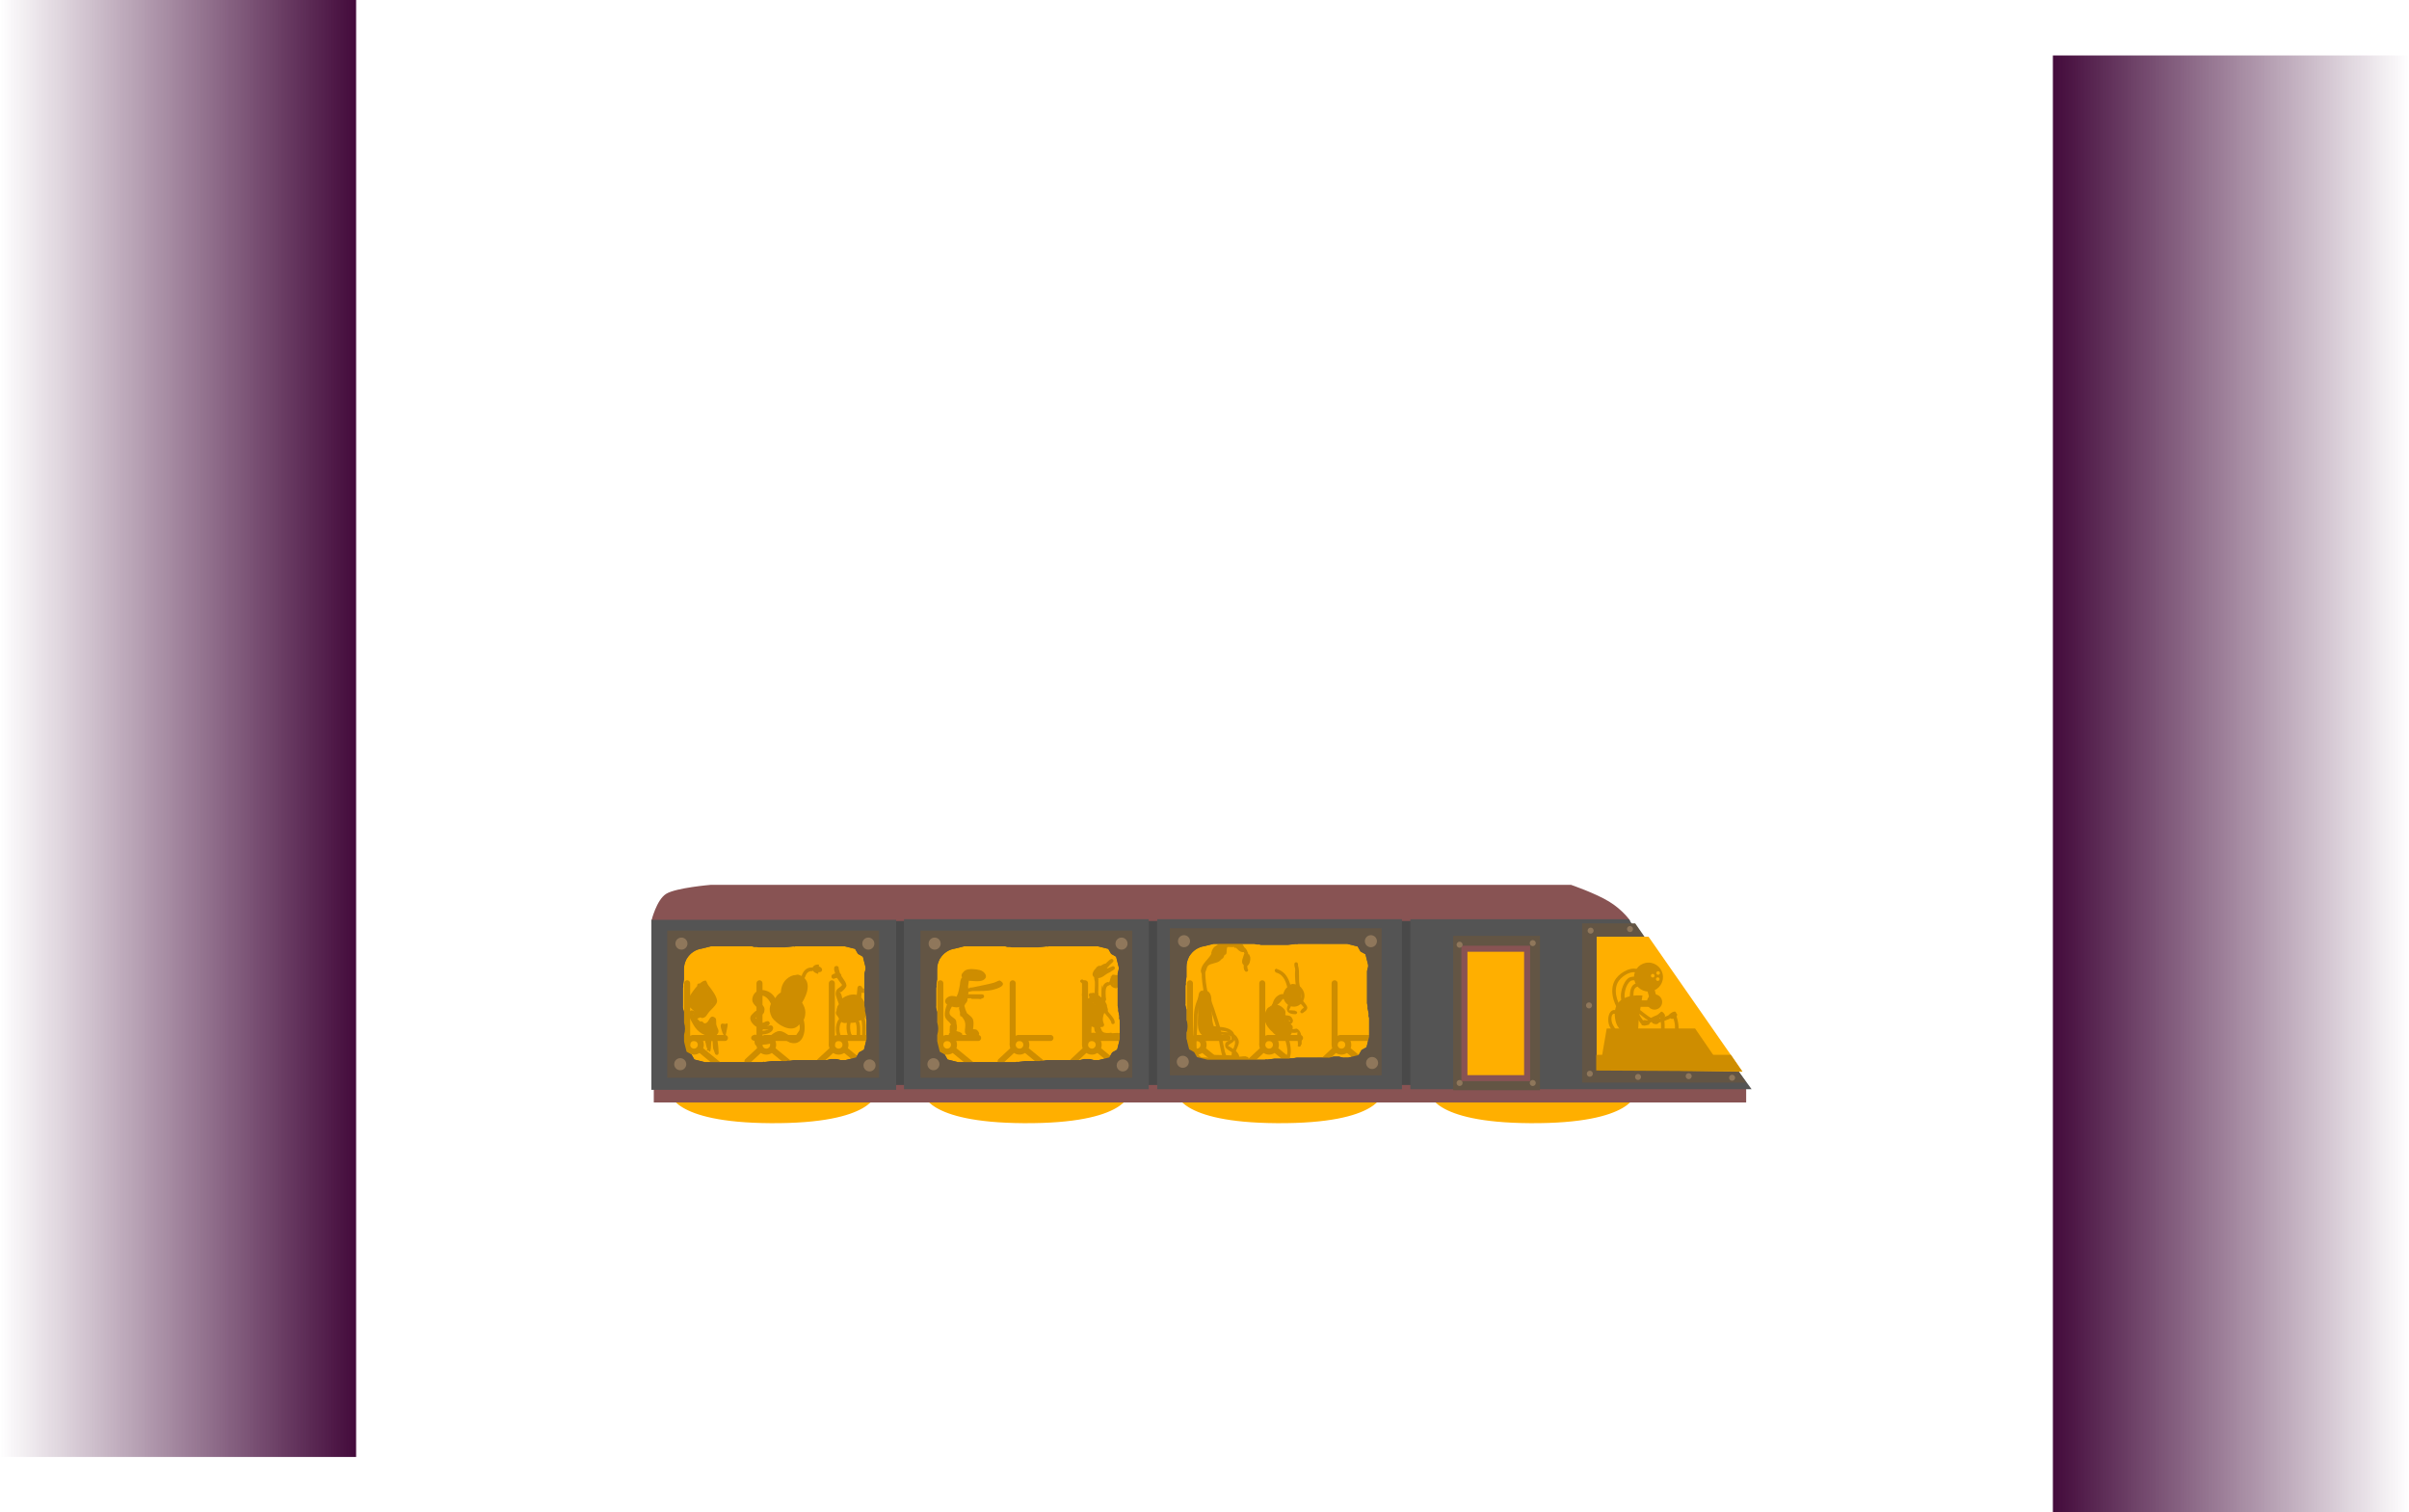 <svg version="1.1" xmlns="http://www.w3.org/2000/svg" xmlns:xlink="http://www.w3.org/1999/xlink" width="999" height="627.152" viewBox="0,0,999,627.152"><defs><linearGradient x1="-111.822" y1="168.5" x2="-259.5" y2="168.5" gradientUnits="userSpaceOnUse" id="color-1"><stop offset="0" stop-color="#430a3b"/><stop offset="1" stop-color="#430a3b" stop-opacity="0"/></linearGradient><linearGradient x1="591.822" y1="191.5" x2="739.5" y2="191.5" gradientUnits="userSpaceOnUse" id="color-2"><stop offset="0" stop-color="#430a3b"/><stop offset="1" stop-color="#430a3b" stop-opacity="0"/></linearGradient></defs><g transform="translate(259.5,133.576)"><g data-paper-data="{&quot;isPaintingLayer&quot;:true}" fill-rule="nonzero" stroke-linejoin="miter" stroke-miterlimit="10" stroke-dasharray="" stroke-dashoffset="0" style="mix-blend-mode: normal"><path d="M333.292,319.497h85.667c0,0 -0.537,12.947 -44,12.667c-41.114,-0.265 -41.667,-12.667 -41.667,-12.667z" data-paper-data="{&quot;index&quot;:null}" fill="#ffaf00" stroke="none" stroke-width="0" stroke-linecap="butt"/><path d="M18.292,319.497h85.667c0,0 -0.537,12.947 -44,12.667c-41.114,-0.265 -41.667,-12.667 -41.667,-12.667z" data-paper-data="{&quot;index&quot;:null}" fill="#ffaf00" stroke="none" stroke-width="0" stroke-linecap="butt"/><path d="M228.292,319.497h85.667c0,0 -0.537,12.947 -44,12.667c-41.114,-0.265 -41.667,-12.667 -41.667,-12.667z" data-paper-data="{&quot;index&quot;:null}" fill="#ffaf00" stroke="none" stroke-width="0" stroke-linecap="butt"/><path d="M123.292,319.497h85.667c0,0 -0.537,12.947 -44,12.667c-41.114,-0.265 -41.667,-12.667 -41.667,-12.667z" data-paper-data="{&quot;index&quot;:null}" fill="#ffaf00" stroke="none" stroke-width="0" stroke-linecap="butt"/><path d="M11.625,323.582v-8h453v8z" fill="#885353" stroke="none" stroke-width="0" stroke-linecap="butt"/><path d="M11.375,316.332v-70h328.5v70z" fill="#494949" stroke="none" stroke-width="0" stroke-linecap="butt"/><path d="M10.625,248.332c0,0 2.087,-8.809 6.179,-11.3c4.092,-2.491 18.46,-3.7 18.46,-3.7h356.723c0,0 10.044,3.438 15.795,6.94c5.751,3.501 8.843,8.06 8.843,8.06z" fill="#885353" stroke="none" stroke-width="0" stroke-linecap="butt"/><path d="M220.375,318.082v-70.5h101.5v70.5z" fill="#545454" stroke="none" stroke-width="0" stroke-linecap="butt"/><path d="M115.375,318.082v-70.5h101.5v70.5z" fill="#545454" stroke="none" stroke-width="0" stroke-linecap="butt"/><path d="M10.625,318.332v-70.5h101.5v70.5z" fill="#545454" stroke="none" stroke-width="0" stroke-linecap="butt"/><path d="M260.649,257.775l1.035,0.258l1.067,-0.001l0.698,0.174l11.024,-0.001l3.424,-0.378l0.484,0.066l0.473,-0.118l20.355,0.015l4.329,1.085l1.181,2.067l2.066,1.182l1.084,4.331l0,0.301l0.054,0.081l-0.054,0.243l0,0.241l-0.432,1.732l0.003,13.437l0.265,1.325l-0.038,0.787l0.037,0.079l0.159,0.799l0.008,0.034v0.008l0.264,1.325l-0.041,0.862l0.209,0.837l-0.003,7.796l-1.084,4.331l-2.066,1.182l-1.181,2.067l-4.329,1.085l-1.599,0.001l-0.081,0.054l-0.243,-0.054l-0.241,0l-1.731,-0.432l-2.165,0.002l-1.732,0.434l-0.241,0l-0.243,0.054l-0.081,-0.054l-13.013,0.01l-1.893,0.316l-0.722,-0.057l-0.703,0.176l-5.963,0.001l-2.932,0.365l-0.544,-0.066l-0.531,0.132l-23.822,-0.017l-4.329,-1.085l-1.181,-2.067l-2.066,-1.182l-1.084,-4.331l-0.001,-2.599l0.337,-1.351l0.095,-1.24v-0.015l-0.096,-1.24l-0.338,-1.351l-0.001,-4.332l-0.433,-1.733l-0,-0.241l-0.054,-0.243l0.054,-0.081l0.001,-7.665l0.151,-0.605l-0.064,-0.62l0.346,-2.423l0.002,-4.149c0,-1.475 0.371,-2.868 1.022,-4.083l0.062,-0.248l0.114,-0.065c1.314,-2.226 3.601,-3.82 6.272,-4.187l3.788,-0.95z" data-paper-data="{&quot;noHover&quot;:false,&quot;origItem&quot;:[&quot;Path&quot;,{&quot;applyMatrix&quot;:true,&quot;segments&quot;:[[515.34043,309.97872],[[507.76943,311.87147],[0,0],[-5.34213,0.73466]],[[495.23526,320.23133],[2.6276,-4.4522],[0,0]],[495.00711,320.3617],[[494.88326,320.85711],[0,0],[-1.30133,2.43031]],[[492.84399,329.01418],[0,-2.94956],[0,0]],[492.84399,337.30209],[492.15267,342.14135],[492.28083,343.38028],[491.97874,344.58864],[491.97874,359.89924],[491.87091,360.06097],[491.97874,360.54617],[491.97874,361.02835],[492.84399,364.48934],[492.84399,373.14183],[493.51867,375.84055],[493.70924,378.31793],[493.70924,378.34872],[493.51867,380.8261],[492.84399,383.52482],[492.84399,388.71631],[495.00711,397.36879],[499.1367,399.72857],[501.49647,403.85816],[510.14895,406.02128],[557.73761,406.02128],[558.79847,405.75606],[559.88403,405.88765],[565.73696,405.15603],[577.63832,405.15603],[579.04149,404.80524],[580.48323,404.92058],[584.26202,404.29078],[610.2539,404.29078],[610.41563,404.39861],[610.90083,404.29078],[611.38301,404.29078],[614.84401,403.42553],[619.17025,403.42553],[622.63124,404.29078],[623.11343,404.29078],[623.59862,404.39861],[623.76035,404.29078],[626.95748,404.29078],[635.60996,402.12766],[637.96974,397.99807],[642.09933,395.6383],[644.26245,386.98582],[644.26245,371.41135],[643.84441,369.7392],[643.9264,368.01755],[643.3972,365.37157],[643.3972,365.35461],[643.38024,365.28674],[643.06115,363.69133],[642.98627,363.53325],[643.06115,361.96083],[642.53195,359.31485],[642.53195,332.47519],[643.3972,329.0142],[643.3972,328.53202],[643.50502,328.04682],[643.3972,327.88509],[643.3972,327.28371],[641.23408,318.63122],[637.10449,316.27145],[634.74472,312.14186],[626.09223,309.97874],[585.42557,309.97874],[584.48021,310.21507],[583.51454,310.08458],[576.67988,310.84399],[554.67646,310.84399],[553.2822,310.49542],[551.15186,310.49542],[549.08512,309.97874]],&quot;closed&quot;:true,&quot;strokeWidth&quot;:0}]}" fill="#ffaf00" stroke="none" stroke-width="0" stroke-linecap="butt"/><path d="M325.375,318.082v-70.5h90.5l51,70.5z" fill="#545454" stroke="none" stroke-width="0" stroke-linecap="butt"/><g stroke="none" stroke-linecap="butt"><g data-paper-data="{&quot;origPos&quot;:null}"><path d="M396.625,315.332v-66h22l46,66z" data-paper-data="{&quot;origPos&quot;:null}" fill="#635544" stroke-width="0"/><path d="M402.625,309.832v-55h21.5l39,56z" data-paper-data="{&quot;origPos&quot;:null}" fill="#ffaf00" stroke-width="0"/><path d="M398.875,252.332c0,-0.69 0.56,-1.25 1.25,-1.25c0.69,0 1.25,0.56 1.25,1.25c0,0.69 -0.56,1.25 -1.25,1.25c-0.69,0 -1.25,-0.56 -1.25,-1.25z" data-paper-data="{&quot;origPos&quot;:null}" fill="#8f775b" stroke-width="0.5"/><path d="M398.542,311.666c0,-0.69 0.56,-1.25 1.25,-1.25c0.69,0 1.25,0.56 1.25,1.25c0,0.69 -0.56,1.25 -1.25,1.25c-0.69,0 -1.25,-0.56 -1.25,-1.25z" data-paper-data="{&quot;origPos&quot;:null}" fill="#8f775b" stroke-width="0.5"/><path d="M398.208,283.332c0,-0.69 0.56,-1.25 1.25,-1.25c0.69,0 1.25,0.56 1.25,1.25c0,0.69 -0.56,1.25 -1.25,1.25c-0.69,0 -1.25,-0.56 -1.25,-1.25z" data-paper-data="{&quot;origPos&quot;:null}" fill="#8f775b" stroke-width="0.5"/><path d="M415.208,251.666c0,-0.69 0.56,-1.25 1.25,-1.25c0.69,0 1.25,0.56 1.25,1.25c0,0.69 -0.56,1.25 -1.25,1.25c-0.69,0 -1.25,-0.56 -1.25,-1.25z" data-paper-data="{&quot;origPos&quot;:null}" fill="#8f775b" stroke-width="0.5"/><path d="M418.542,312.999c0,-0.69 0.56,-1.25 1.25,-1.25c0.69,0 1.25,0.56 1.25,1.25c0,0.69 -0.56,1.25 -1.25,1.25c-0.69,0 -1.25,-0.56 -1.25,-1.25z" data-paper-data="{&quot;origPos&quot;:null}" fill="#8f775b" stroke-width="0.5"/><path d="M439.542,312.666c0,-0.69 0.56,-1.25 1.25,-1.25c0.69,0 1.25,0.56 1.25,1.25c0,0.69 -0.56,1.25 -1.25,1.25c-0.69,0 -1.25,-0.56 -1.25,-1.25z" data-paper-data="{&quot;origPos&quot;:null}" fill="#8f775b" stroke-width="0.5"/></g><path d="M457.542,313.332c0,-0.69 0.56,-1.25 1.25,-1.25c0.69,0 1.25,0.56 1.25,1.25c0,0.69 -0.56,1.25 -1.25,1.25c-0.69,0 -1.25,-0.56 -1.25,-1.25z" data-paper-data="{&quot;origPos&quot;:null}" fill="#8f775b" stroke-width="0.5"/></g><g stroke-linecap="butt"><path d="M343.125,318.499v-64h36v64z" data-paper-data="{&quot;origPos&quot;:null}" fill="#635544" stroke="none" stroke-width="0"/><path d="M347.792,313.499v-53.667h26v53.667z" data-paper-data="{&quot;origPos&quot;:null}" fill="#ffaf00" stroke="#885353" stroke-width="2.5"/><path d="M344.542,258.166c0,-0.69 0.56,-1.25 1.25,-1.25c0.69,0 1.25,0.56 1.25,1.25c0,0.69 -0.56,1.25 -1.25,1.25c-0.69,0 -1.25,-0.56 -1.25,-1.25z" data-paper-data="{&quot;origPos&quot;:null}" fill="#8f775b" stroke="none" stroke-width="0.5"/><path d="M374.875,257.499c0,-0.69 0.56,-1.25 1.25,-1.25c0.69,0 1.25,0.56 1.25,1.25c0,0.69 -0.56,1.25 -1.25,1.25c-0.69,0 -1.25,-0.56 -1.25,-1.25z" data-paper-data="{&quot;origPos&quot;:null}" fill="#8f775b" stroke="none" stroke-width="0.5"/><path d="M374.875,315.499c0,-0.69 0.56,-1.25 1.25,-1.25c0.69,0 1.25,0.56 1.25,1.25c0,0.69 -0.56,1.25 -1.25,1.25c-0.69,0 -1.25,-0.56 -1.25,-1.25z" data-paper-data="{&quot;origPos&quot;:null}" fill="#8f775b" stroke="none" stroke-width="0.5"/><path d="M344.542,315.499c0,-0.69 0.56,-1.25 1.25,-1.25c0.69,0 1.25,0.56 1.25,1.25c0,0.69 -0.56,1.25 -1.25,1.25c-0.69,0 -1.25,-0.56 -1.25,-1.25z" data-paper-data="{&quot;origPos&quot;:null}" fill="#8f775b" stroke="none" stroke-width="0.5"/></g><path d="M157.238,258.775l1.035,0.258l1.067,-0.001l0.698,0.174l11.024,-0.001l3.424,-0.378l0.484,0.066l0.473,-0.118l20.355,0.015l4.329,1.085l1.181,2.067l2.066,1.182l1.084,4.331l0,0.301l0.054,0.081l-0.054,0.243l0,0.241l-0.432,1.732l0.003,13.437l0.265,1.325l-0.038,0.787l0.037,0.079l0.159,0.799l0.008,0.034v0.008l0.264,1.325l-0.041,0.862l0.209,0.837l-0.003,7.796l-1.084,4.331l-2.066,1.182l-1.181,2.067l-4.329,1.085l-1.599,0.001l-0.081,0.054l-0.243,-0.054l-0.241,0l-1.731,-0.432l-2.165,0.002l-1.732,0.434l-0.241,0l-0.243,0.054l-0.081,-0.054l-13.013,0.01l-1.893,0.316l-0.722,-0.057l-0.703,0.176l-5.963,0.001l-2.932,0.365l-0.544,-0.066l-0.531,0.132l-23.822,-0.017l-4.329,-1.085l-1.181,-2.067l-2.066,-1.182l-1.084,-4.331l-0.001,-2.599l0.337,-1.351l0.095,-1.24v-0.015l-0.096,-1.24l-0.338,-1.351l-0.001,-4.332l-0.433,-1.733l-0,-0.241l-0.054,-0.243l0.054,-0.081l0.001,-7.665l0.151,-0.605l-0.064,-0.62l0.346,-2.423l0.002,-4.149c0,-1.475 0.371,-2.868 1.022,-4.083l0.062,-0.248l0.114,-0.065c1.314,-2.226 3.601,-3.82 6.272,-4.187l3.788,-0.95z" data-paper-data="{&quot;noHover&quot;:false,&quot;origItem&quot;:[&quot;Path&quot;,{&quot;applyMatrix&quot;:true,&quot;segments&quot;:[[515.34043,309.97872],[[507.76943,311.87147],[0,0],[-5.34213,0.73466]],[[495.23526,320.23133],[2.6276,-4.4522],[0,0]],[495.00711,320.3617],[[494.88326,320.85711],[0,0],[-1.30133,2.43031]],[[492.84399,329.01418],[0,-2.94956],[0,0]],[492.84399,337.30209],[492.15267,342.14135],[492.28083,343.38028],[491.97874,344.58864],[491.97874,359.89924],[491.87091,360.06097],[491.97874,360.54617],[491.97874,361.02835],[492.84399,364.48934],[492.84399,373.14183],[493.51867,375.84055],[493.70924,378.31793],[493.70924,378.34872],[493.51867,380.8261],[492.84399,383.52482],[492.84399,388.71631],[495.00711,397.36879],[499.1367,399.72857],[501.49647,403.85816],[510.14895,406.02128],[557.73761,406.02128],[558.79847,405.75606],[559.88403,405.88765],[565.73696,405.15603],[577.63832,405.15603],[579.04149,404.80524],[580.48323,404.92058],[584.26202,404.29078],[610.2539,404.29078],[610.41563,404.39861],[610.90083,404.29078],[611.38301,404.29078],[614.84401,403.42553],[619.17025,403.42553],[622.63124,404.29078],[623.11343,404.29078],[623.59862,404.39861],[623.76035,404.29078],[626.95748,404.29078],[635.60996,402.12766],[637.96974,397.99807],[642.09933,395.6383],[644.26245,386.98582],[644.26245,371.41135],[643.84441,369.7392],[643.9264,368.01755],[643.3972,365.37157],[643.3972,365.35461],[643.38024,365.28674],[643.06115,363.69133],[642.98627,363.53325],[643.06115,361.96083],[642.53195,359.31485],[642.53195,332.47519],[643.3972,329.0142],[643.3972,328.53202],[643.50502,328.04682],[643.3972,327.88509],[643.3972,327.28371],[641.23408,318.63122],[637.10449,316.27145],[634.74472,312.14186],[626.09223,309.97874],[585.42557,309.97874],[584.48021,310.21507],[583.51454,310.08458],[576.67988,310.84399],[554.67646,310.84399],[553.2822,310.49542],[551.15186,310.49542],[549.08512,309.97874]],&quot;closed&quot;:true,&quot;strokeWidth&quot;:0}]}" fill="#ffaf00" stroke="none" stroke-width="0" stroke-linecap="butt"/><g fill="none" stroke="#ce8d00" stroke-width="2.5"><g data-paper-data="{&quot;origPos&quot;:null}"><g data-paper-data="{&quot;origPos&quot;:null,&quot;origRot&quot;:0}"><g data-paper-data="{&quot;origPos&quot;:null}"><path d="M160.458,299.666c0,-1.565 1.269,-2.833 2.833,-2.833c1.565,0 2.833,1.269 2.833,2.833c0,1.565 -1.269,2.833 -2.833,2.833c-1.565,0 -2.833,-1.269 -2.833,-2.833z" data-paper-data="{&quot;origPos&quot;:null}" stroke-linecap="butt"/><path d="M163.125,296.832h13" data-paper-data="{&quot;origPos&quot;:null}" stroke-linecap="round"/></g><path d="M160.458,299.499v-25.333" data-paper-data="{&quot;origPos&quot;:null}" stroke-linecap="round"/></g><path d="M166.458,302.166l7.333,6h-18.333" data-paper-data="{&quot;origPos&quot;:null}" stroke-linecap="round"/><path d="M160.125,302.166l-4.667,4.333" data-paper-data="{&quot;origPos&quot;:null}" stroke-linecap="round"/></g><g data-paper-data="{&quot;origPos&quot;:null}"><g data-paper-data="{&quot;origPos&quot;:null,&quot;origRot&quot;:0}"><g data-paper-data="{&quot;origPos&quot;:null}"><path d="M190.458,299.666c0,-1.565 1.269,-2.833 2.833,-2.833c1.565,0 2.833,1.269 2.833,2.833c0,1.565 -1.269,2.833 -2.833,2.833c-1.565,0 -2.833,-1.269 -2.833,-2.833z" data-paper-data="{&quot;origPos&quot;:null}" stroke-linecap="butt"/><path d="M193.125,296.832h13" data-paper-data="{&quot;origPos&quot;:null}" stroke-linecap="round"/></g><path d="M190.458,274.166v25.333" data-paper-data="{&quot;origPos&quot;:null}" stroke-linecap="round"/></g><path d="M196.458,302.166l7.333,6h-18.333" data-paper-data="{&quot;origPos&quot;:null}" stroke-linecap="round"/><path d="M185.458,306.499l4.667,-4.333" data-paper-data="{&quot;origPos&quot;:null}" stroke-linecap="round"/></g><g data-paper-data="{&quot;origPos&quot;:null}"><g data-paper-data="{&quot;origPos&quot;:null,&quot;origRot&quot;:0}"><g data-paper-data="{&quot;origPos&quot;:null}"><path d="M130.458,299.666c0,-1.565 1.269,-2.833 2.833,-2.833c1.565,0 2.833,1.269 2.833,2.833c0,1.565 -1.269,2.833 -2.833,2.833c-1.565,0 -2.833,-1.269 -2.833,-2.833z" data-paper-data="{&quot;origPos&quot;:null}" stroke-linecap="butt"/><path d="M146.125,296.832h-13" data-paper-data="{&quot;origPos&quot;:null}" stroke-linecap="round"/></g><path d="M130.458,274.166v25.333" data-paper-data="{&quot;origPos&quot;:null}" stroke-linecap="round"/></g><path d="M136.458,302.166l7.333,6h-18.333" data-paper-data="{&quot;origPos&quot;:null}" stroke-linecap="round"/><path d="M125.458,306.499l4.667,-4.333" data-paper-data="{&quot;origPos&quot;:null}" stroke-linecap="round"/></g></g><g fill="none" stroke="#ce8d00" stroke-width="2.5"><g data-paper-data="{&quot;origPos&quot;:null}"><g data-paper-data="{&quot;origPos&quot;:null,&quot;origRot&quot;:0}"><g data-paper-data="{&quot;origPos&quot;:null}"><path d="M263.958,299.666c0,-1.565 1.269,-2.833 2.833,-2.833c1.565,0 2.833,1.269 2.833,2.833c0,1.565 -1.269,2.833 -2.833,2.833c-1.565,0 -2.833,-1.269 -2.833,-2.833z" data-paper-data="{&quot;origPos&quot;:null}" stroke-linecap="butt"/><path d="M266.625,296.832h13" data-paper-data="{&quot;origPos&quot;:null}" stroke-linecap="round"/></g><path d="M263.958,299.499v-25.333" data-paper-data="{&quot;origPos&quot;:null}" stroke-linecap="round"/></g><path d="M269.958,302.166l7.333,6h-18.333" data-paper-data="{&quot;origPos&quot;:null}" stroke-linecap="round"/><path d="M263.625,302.166l-4.667,4.333" data-paper-data="{&quot;origPos&quot;:null}" stroke-linecap="round"/></g><g data-paper-data="{&quot;origPos&quot;:null}"><g data-paper-data="{&quot;origPos&quot;:null,&quot;origRot&quot;:0}"><g data-paper-data="{&quot;origPos&quot;:null}"><path d="M293.958,299.666c0,-1.565 1.269,-2.833 2.833,-2.833c1.565,0 2.833,1.269 2.833,2.833c0,1.565 -1.269,2.833 -2.833,2.833c-1.565,0 -2.833,-1.269 -2.833,-2.833z" data-paper-data="{&quot;origPos&quot;:null}" stroke-linecap="butt"/><path d="M296.625,296.832h13" data-paper-data="{&quot;origPos&quot;:null}" stroke-linecap="round"/></g><path d="M293.958,274.166v25.333" data-paper-data="{&quot;origPos&quot;:null}" stroke-linecap="round"/></g><path d="M299.958,302.166l7.333,6h-18.333" data-paper-data="{&quot;origPos&quot;:null}" stroke-linecap="round"/><path d="M288.958,306.499l4.667,-4.333" data-paper-data="{&quot;origPos&quot;:null}" stroke-linecap="round"/></g><g data-paper-data="{&quot;origPos&quot;:null}"><g data-paper-data="{&quot;origPos&quot;:null,&quot;origRot&quot;:0}"><g data-paper-data="{&quot;origPos&quot;:null}"><path d="M233.958,299.666c0,-1.565 1.269,-2.833 2.833,-2.833c1.565,0 2.833,1.269 2.833,2.833c0,1.565 -1.269,2.833 -2.833,2.833c-1.565,0 -2.833,-1.269 -2.833,-2.833z" data-paper-data="{&quot;origPos&quot;:null}" stroke-linecap="butt"/><path d="M236.625,296.832h13" data-paper-data="{&quot;origPos&quot;:null}" stroke-linecap="round"/></g><path d="M233.958,299.499v-25.333" data-paper-data="{&quot;origPos&quot;:null}" stroke-linecap="round"/></g><path d="M239.958,302.166l7.333,6h-18.333" data-paper-data="{&quot;origPos&quot;:null}" stroke-linecap="round"/><path d="M233.625,302.166l-4.667,4.333" data-paper-data="{&quot;origPos&quot;:null}" stroke-linecap="round"/></g></g><path d="M52.238,258.775l1.035,0.258l1.067,-0.001l0.698,0.174l11.024,-0.001l3.424,-0.378l0.484,0.066l0.473,-0.118l20.355,0.015l4.329,1.085l1.181,2.067l2.066,1.182l1.084,4.331l0,0.301l0.054,0.081l-0.054,0.243l0,0.241l-0.432,1.732l0.003,13.437l0.265,1.325l-0.038,0.787l0.037,0.079l0.159,0.799l0.008,0.034v0.008l0.264,1.325l-0.041,0.862l0.209,0.837l-0.003,7.796l-1.084,4.331l-2.066,1.182l-1.181,2.067l-4.329,1.085l-1.599,0.001l-0.081,0.054l-0.243,-0.054l-0.241,0l-1.731,-0.432l-2.165,0.002l-1.732,0.434l-0.241,0l-0.243,0.054l-0.081,-0.054l-13.013,0.01l-1.893,0.316l-0.722,-0.057l-0.703,0.176l-5.963,0.001l-2.932,0.365l-0.544,-0.066l-0.531,0.132l-23.822,-0.017l-4.329,-1.085l-1.181,-2.067l-2.066,-1.182l-1.084,-4.331l-0.001,-2.599l0.337,-1.351l0.095,-1.24v-0.015l-0.096,-1.24l-0.338,-1.351l-0.001,-4.332l-0.433,-1.733l-0,-0.241l-0.054,-0.243l0.054,-0.081l0.001,-7.665l0.151,-0.605l-0.064,-0.62l0.346,-2.423l0.002,-4.149c0,-1.475 0.371,-2.868 1.022,-4.083l0.062,-0.248l0.114,-0.065c1.314,-2.226 3.601,-3.82 6.272,-4.187l3.788,-0.95z" data-paper-data="{&quot;noHover&quot;:false,&quot;origItem&quot;:[&quot;Path&quot;,{&quot;applyMatrix&quot;:true,&quot;segments&quot;:[[515.34043,309.97872],[[507.76943,311.87147],[0,0],[-5.34213,0.73466]],[[495.23526,320.23133],[2.6276,-4.4522],[0,0]],[495.00711,320.3617],[[494.88326,320.85711],[0,0],[-1.30133,2.43031]],[[492.84399,329.01418],[0,-2.94956],[0,0]],[492.84399,337.30209],[492.15267,342.14135],[492.28083,343.38028],[491.97874,344.58864],[491.97874,359.89924],[491.87091,360.06097],[491.97874,360.54617],[491.97874,361.02835],[492.84399,364.48934],[492.84399,373.14183],[493.51867,375.84055],[493.70924,378.31793],[493.70924,378.34872],[493.51867,380.8261],[492.84399,383.52482],[492.84399,388.71631],[495.00711,397.36879],[499.1367,399.72857],[501.49647,403.85816],[510.14895,406.02128],[557.73761,406.02128],[558.79847,405.75606],[559.88403,405.88765],[565.73696,405.15603],[577.63832,405.15603],[579.04149,404.80524],[580.48323,404.92058],[584.26202,404.29078],[610.2539,404.29078],[610.41563,404.39861],[610.90083,404.29078],[611.38301,404.29078],[614.84401,403.42553],[619.17025,403.42553],[622.63124,404.29078],[623.11343,404.29078],[623.59862,404.39861],[623.76035,404.29078],[626.95748,404.29078],[635.60996,402.12766],[637.96974,397.99807],[642.09933,395.6383],[644.26245,386.98582],[644.26245,371.41135],[643.84441,369.7392],[643.9264,368.01755],[643.3972,365.37157],[643.3972,365.35461],[643.38024,365.28674],[643.06115,363.69133],[642.98627,363.53325],[643.06115,361.96083],[642.53195,359.31485],[642.53195,332.47519],[643.3972,329.0142],[643.3972,328.53202],[643.50502,328.04682],[643.3972,327.88509],[643.3972,327.28371],[641.23408,318.63122],[637.10449,316.27145],[634.74472,312.14186],[626.09223,309.97874],[585.42557,309.97874],[584.48021,310.21507],[583.51454,310.08458],[576.67988,310.84399],[554.67646,310.84399],[553.2822,310.49542],[551.15186,310.49542],[549.08512,309.97874]],&quot;closed&quot;:true,&quot;strokeWidth&quot;:0}]}" fill="#ffaf00" stroke="none" stroke-width="0" stroke-linecap="butt"/><g fill="none" stroke="#ce8d00" stroke-width="2.5"><g data-paper-data="{&quot;origPos&quot;:null}"><g data-paper-data="{&quot;origPos&quot;:null,&quot;origRot&quot;:0}"><g data-paper-data="{&quot;origPos&quot;:null}"><path d="M55.458,299.666c0,-1.565 1.269,-2.833 2.833,-2.833c1.565,0 2.833,1.269 2.833,2.833c0,1.565 -1.269,2.833 -2.833,2.833c-1.565,0 -2.833,-1.269 -2.833,-2.833z" data-paper-data="{&quot;origPos&quot;:null}" stroke-linecap="butt"/><path d="M58.125,296.832h13" data-paper-data="{&quot;origPos&quot;:null}" stroke-linecap="round"/></g><path d="M55.458,299.499v-25.333" data-paper-data="{&quot;origPos&quot;:null}" stroke-linecap="round"/></g><path d="M61.458,302.166l7.333,6h-18.333" data-paper-data="{&quot;origPos&quot;:null}" stroke-linecap="round"/><path d="M55.125,302.166l-4.667,4.333" data-paper-data="{&quot;origPos&quot;:null}" stroke-linecap="round"/></g><g data-paper-data="{&quot;origPos&quot;:null}"><g data-paper-data="{&quot;origPos&quot;:null,&quot;origRot&quot;:0}"><g data-paper-data="{&quot;origPos&quot;:null}"><path d="M85.458,299.666c0,-1.565 1.269,-2.833 2.833,-2.833c1.565,0 2.833,1.269 2.833,2.833c0,1.565 -1.269,2.833 -2.833,2.833c-1.565,0 -2.833,-1.269 -2.833,-2.833z" data-paper-data="{&quot;origPos&quot;:null}" stroke-linecap="butt"/><path d="M101.125,296.832h-13" data-paper-data="{&quot;origPos&quot;:null}" stroke-linecap="round"/></g><path d="M85.458,299.499v-25.333" data-paper-data="{&quot;origPos&quot;:null}" stroke-linecap="round"/></g><path d="M91.458,302.166l7.333,6h-18.333" data-paper-data="{&quot;origPos&quot;:null}" stroke-linecap="round"/><path d="M85.125,302.166l-4.667,4.333" data-paper-data="{&quot;origPos&quot;:null}" stroke-linecap="round"/></g><g data-paper-data="{&quot;origPos&quot;:null}"><g data-paper-data="{&quot;origPos&quot;:null,&quot;origRot&quot;:0}"><g data-paper-data="{&quot;origPos&quot;:null}"><path d="M25.458,299.666c0,-1.565 1.269,-2.833 2.833,-2.833c1.565,0 2.833,1.269 2.833,2.833c0,1.565 -1.269,2.833 -2.833,2.833c-1.565,0 -2.833,-1.269 -2.833,-2.833z" data-paper-data="{&quot;origPos&quot;:null}" stroke-linecap="butt"/><path d="M28.125,296.832h13" data-paper-data="{&quot;origPos&quot;:null}" stroke-linecap="round"/></g><path d="M25.458,274.166v25.333" data-paper-data="{&quot;origPos&quot;:null}" stroke-linecap="round"/></g><path d="M31.458,302.166l7.333,6h-18.333" data-paper-data="{&quot;origPos&quot;:null}" stroke-linecap="round"/><path d="M25.125,302.166l-4.667,4.333" data-paper-data="{&quot;origPos&quot;:null}" stroke-linecap="round"/></g></g><path d="M402.458,310.332v-6.5h55.833l4.667,6.833z" fill="#ce8d00" stroke="none" stroke-width="NaN" stroke-linecap="butt"/><path d="M404.792,304.582l2,-11.667h36.667l8,11.667z" fill="#ce8d00" stroke="none" stroke-width="0" stroke-linecap="butt"/><path d="M410.458,289.749c-2.615,-12.201 11.167,-10.5 11.167,-10.5l-1.5,9.167l-0.5,8.5c0,0 -7.887,-1.193 -9.167,-7.167z" fill="#ce8d00" stroke="none" stroke-width="0" stroke-linecap="butt"/><path d="M418.125,271.582c0,-3.314 2.686,-6 6,-6c3.314,0 6,2.686 6,6c0,3.314 -2.686,6 -6,6c-3.314,0 -6,-2.686 -6,-6z" fill="#ce8d00" stroke="none" stroke-width="0" stroke-linecap="butt"/><path d="M417.067,281.222c-0.64,-0.391 -0.249,-1.031 -0.249,-1.031l-0.443,0.058c0,-3.622 0.47,-6.417 4.75,-6.417c0,0 0.75,0 0.75,0.75c0,0.75 -0.75,0.75 -0.75,0.75c-3.355,0 -3.25,1.993 -3.25,4.917l0.223,0.724c0,0 -0.391,0.64 -1.031,0.249z" fill="#ce8d00" stroke="none" stroke-width="0.5" stroke-linecap="butt"/><path d="M420.579,272.405c0.146,-0.153 0.504,-0.429 0.971,-0.106c0.617,0.426 0.192,1.043 0.192,1.043l-1.188,-0.048c-1.061,-0.354 -2.987,-0.661 -3.847,-0.087c-2.02,1.249 -3.246,6.252 -2.067,8.376h0.568v0.876c0.042,0.188 0.013,0.421 -0.22,0.654c-0.316,0.316 -0.632,0.255 -0.836,0.155c-0.084,-0.038 -0.161,-0.09 -0.225,-0.155v0l-0.667,-0.667l0.09,-0.09c-1.726,-2.984 0.103,-8.711 2.525,-10.398c1.306,-0.871 3.729,-0.562 5.153,-0.087z" fill="#ce8d00" stroke="none" stroke-width="0.5" stroke-linecap="butt"/><path d="M412.456,286.586c-0.671,-0.335 -0.335,-1.006 -0.335,-1.006l-0.287,0.085c-2.447,-3.671 -4.142,-9.533 -1.093,-13.599c2.013,-2.635 6.723,-5.306 9.845,-3.278l0.069,-0.069l0.667,0.667c0.064,0.064 0.117,0.141 0.155,0.225c0.101,0.204 0.161,0.52 -0.155,0.836c-0.303,0.303 -0.606,0.26 -0.81,0.167l-0.957,-0.319l0.105,-0.314c-2.403,-1.406 -6.262,0.997 -7.718,2.986c-2.674,3.565 -0.976,8.693 1.141,11.867l0.38,1.418c0,0 -0.335,0.671 -1.006,0.335z" fill="#ce8d00" stroke="none" stroke-width="0.5" stroke-linecap="butt"/><path d="M418.625,283.916v-2.667h6.667v2.667z" fill="#ce8d00" stroke="none" stroke-width="0" stroke-linecap="butt"/><path d="M423.458,281.916c0,-1.749 1.418,-3.167 3.167,-3.167c1.749,0 3.167,1.418 3.167,3.167c0,1.749 -1.418,3.167 -3.167,3.167c-1.749,0 -3.167,-1.418 -3.167,-3.167z" fill="#ce8d00" stroke="none" stroke-width="0" stroke-linecap="butt"/><path d="M424.952,282.035l-1.552,-5.796l2.898,-0.776l1.552,5.796z" data-paper-data="{&quot;origRot&quot;:0}" fill="#ce8d00" stroke="none" stroke-width="0" stroke-linecap="butt"/><g data-paper-data="{&quot;index&quot;:null}" fill="#ce8d00" stroke="none" stroke-width="0.5" stroke-linecap="butt"><path d="M140.824,268.79c1.517,-0.864 4.449,-0.501 6.049,-0.101c1.988,0.563 3.809,2.935 1.217,4.215c-1.488,0.735 -4.25,0.226 -5.865,0.226c-1.952,-0.075 -4.137,-1.811 -2.272,-3.545c0.173,-0.289 0.461,-0.56 0.87,-0.794z" data-paper-data="{&quot;origPos&quot;:null}"/><path d="M137.152,279.711c0.024,-0.045 0.049,-0.09 0.073,-0.133c0.824,-1.481 0.975,-3.16 1.35,-4.785c0.042,-1.05 0.24,-2.189 0.719,-2.914c0.473,-0.215 0.909,-0.542 1.418,-0.646c0.452,-0.092 0.878,0.585 1.055,1.176c0.571,0.209 0.492,0.867 0.492,0.867c-0.086,0.71 -0.197,1.426 -0.299,2.143l0.008,0.064l-0.007,0.001c0.056,0.6 0.097,1.376 0.08,2.206c0.066,0.137 0.095,0.294 0.075,0.456c-0.007,0.061 -0.021,0.12 -0.041,0.175l-0.074,0.225c-0.043,0.591 -0.121,1.187 -0.249,1.747c-0.004,0.584 -0.071,1.14 -0.305,1.549c-0.216,0.377 -0.439,0.653 -0.689,0.847l0.108,0.108l-0.331,0.331c0.065,0.442 -0.81,0.519 -1.387,0.549c-0.646,0.275 -1.297,0.465 -2.065,0.465c-0.495,-0.016 -1.118,-0.121 -1.738,-0.304c-0.701,-0.09 -1.366,-0.298 -1.934,-0.71c-2.198,-1.594 -0.227,-3.673 1.798,-3.727c0.74,0 1.348,0.111 1.945,0.311z"/><path d="M140.394,283.248l0.026,0.306c0.281,1.125 0.651,2.065 1.123,3.066c0.093,0.074 0.186,0.148 0.28,0.222h0.165v0.129c0.649,0.508 1.301,1.024 1.74,1.655c0.682,0.981 0.531,2.987 0.286,4.571c0.717,-0.003 1.397,0.076 1.708,0.403c2.642,2.776 -1.653,2.981 -3.437,2.534c-0.947,-0.376 -1.373,-0.888 -1.542,-1.488c-0.116,-0.155 -0.158,-0.31 -0.158,-0.31l0.085,-0.061c-0.119,-0.972 0.24,-2.129 0.123,-3.303c-0.124,-1.237 -0.781,-2.256 -1.594,-3.145l-0.382,0.096l-0.202,-0.81c-0.072,-0.177 -0.103,-0.411 0.042,-0.658c-0.221,-0.657 -0.313,-1.308 -0.501,-2.061l0.212,-0.479c0,0 -0.162,-0.811 0.649,-0.973c0.001,-0 0.003,-0.001 0.004,-0.001c0.078,-0.072 0.18,-0.136 0.313,-0.185c0.776,-0.286 1.062,0.49 1.062,0.49z"/><g><path d="M134.922,291.359c-0.541,-1.062 -1.687,-1.729 -2.281,-2.772c-0.763,-1.34 -0.038,-4.074 0.476,-5.359c0,0 0.307,-0.768 1.075,-0.461c0.768,0.307 0.461,1.075 0.461,1.075c-0.433,1.082 -1.062,3.207 -0.407,4.344c0.667,1.157 2.076,1.904 2.536,3.529c0.191,0.766 0.172,1.507 0.023,2.27c0.485,0.043 0.937,0.138 1.403,0.309l0.015,-0.031l0.866,0.433c0.28,0.133 0.473,0.418 0.473,0.748c0,0.355 -0.224,0.658 -0.538,0.775l-0.533,0.213c-0.47,0.785 -2.791,0.099 -3.463,-0.07l-0.446,-0.112c-0.368,-0.084 -0.643,-0.413 -0.643,-0.806c0,-0.318 0.179,-0.594 0.442,-0.732c-0.134,-0.686 -0.001,-1.611 -0.001,-2.135l0.042,-0.18c0,0 -0.256,-0.769 0.499,-1.038z" data-paper-data="{&quot;origPos&quot;:null}"/><path d="M135.717,294.487l-0.209,-0.788c0.175,-0.699 0.289,-1.311 0.11,-2.025c-0.153,-0.726 0.15,-1.24 -0.339,-1.666c-1.331,-1.159 -2.638,-1.974 -2.638,-4.028c0,-1.002 0.73,-2.166 1.165,-3.036c0,0 0.37,-0.74 1.11,-0.37c0.74,0.37 0.37,1.11 0.37,1.11c-0.388,0.775 -1.04,1.801 -1.04,2.698c0,1.58 2.268,2.001 2.726,3.273c0.207,0.574 0.06,1.083 0.251,1.619c0.243,0.974 0.129,1.87 -0.11,2.827l0.232,0.094c0,0 0.147,0.814 -0.667,0.96c-0.814,0.147 -0.96,-0.667 -0.96,-0.667z" data-paper-data="{&quot;origPos&quot;:null}"/></g><path d="M143.221,275.907c0.135,0 0.271,0 0.407,0.001c2.268,-0.483 4.549,-0.899 6.809,-1.431c1.119,-0.263 2.316,-0.499 3.338,-1.009c0.224,-0.112 1.155,-0.576 1.392,-0.442c3.508,1.981 -1.277,3.438 -2.916,3.827c-2.67,0.628 -5.664,0.523 -8.454,0.507c-0.541,0.116 -1.082,0.237 -1.622,0.364c0,0 -0.748,0.176 -0.935,-0.528c-0.187,-0.704 0.561,-0.88 0.561,-0.88c0.325,-0.076 0.65,-0.151 0.976,-0.223l-0.047,-0.134c0,0 0.237,-0.089 0.493,-0.037z" data-paper-data="{&quot;origPos&quot;:null}"/><path d="M146.896,278.738c0.297,0 0.592,0 0.882,0c0.457,0 0.827,0.37 0.827,0.827c0,0.394 -0.275,0.723 -0.643,0.806l-0.424,0.106c-0.17,0.461 -0.977,0.128 -1.469,0.135c-0.9,0.012 -1.801,0 -2.702,0l-0.078,-0.221c-0.488,0 -0.976,0 -1.466,0c0,0 -0.827,0 -0.827,-0.827c0,-0.827 0.827,-0.827 0.827,-0.827c1.585,0 3.374,0 5.072,0z" data-paper-data="{&quot;origPos&quot;:null}"/></g><path d="M435.99,293.569c-0.736,0.143 -0.893,-0.736 -0.893,-0.736v-0.417c0.062,-1.144 -0.235,-2.449 -0.625,-3.6c-0.465,0.156 -0.918,0.158 -1.145,-0.124c-0.234,0.091 -0.471,0.04 -0.471,0.04l0.102,0.13c-1.287,0.515 -3.126,1.26 -4.482,1.572c-0.433,0.784 -1.448,0.882 -2.577,0.345c-0.195,-0.195 -0.346,-0.378 -0.459,-0.55c-2.448,-0.883 -4.655,-3.238 -6.824,-4.595c0,0 -0.636,-0.398 -0.238,-1.034c0.398,-0.636 1.034,-0.238 1.034,-0.238c1.951,1.219 4.084,3.444 6.206,4.332c0.026,-0.018 0.053,-0.036 0.081,-0.053c0.221,-0.477 1.095,-0.652 1.834,-0.56c0.641,-0 1.271,0.218 1.351,0.691c1.122,-0.338 2.446,-0.874 3.461,-1.281c0.005,-0.009 0.011,-0.019 0.016,-0.028c0.046,-0.081 0.107,-0.154 0.178,-0.212l0.996,-0.83l0.019,0.023c0.78,-0.57 1.898,-0.955 2.078,0.12c0.001,0.003 0.001,0.006 0.002,0.009c0.025,0.022 0.047,0.046 0.063,0.073c0.314,0.155 0.435,0.482 0.182,1.072c-0.029,0.069 -0.069,0.137 -0.118,0.206l0.118,0.294l-0.026,0.01c0.442,1.34 0.71,2.793 0.746,4.185v0.417c0,0 0.129,0.594 -0.607,0.736z" fill="#ce8d00" stroke="none" stroke-width="0.5" stroke-linecap="butt"/><path d="M428.912,286.422c0.268,-0.543 0.715,-0.772 1.435,-0.007c1.485,1.579 0.117,2.516 -1.166,1.939l-0.056,0.007c-0.093,0.037 -0.185,0.074 -0.277,0.111l-0.272,0.163c-0.115,0.072 -0.251,0.113 -0.396,0.113c-0.006,0 -0.011,-0 -0.017,-0c-1.274,0.521 -2.48,1.075 -3.567,1.937c-0.01,0.36 -0.272,0.656 -0.616,0.718l-0.403,0.081c-0.12,0.159 -0.299,0.15 -0.498,0.065c-0.268,0.337 -1.801,0.108 -1.845,-0.188c-0.015,-0.104 -0.026,-0.204 -0.033,-0.298l-0.274,-0.263c-0.877,-1.097 -1.576,-2.272 -2.29,-3.469h-0.374v-0.766c-0.03,-0.213 0.014,-0.492 0.346,-0.7c0.013,-0.008 0.026,-0.016 0.039,-0.024c0.375,-0.213 0.66,-0.077 0.83,0.068c0.074,0.059 0.137,0.131 0.185,0.214l0.493,0.822l-0.002,0.001c0.532,0.892 1.068,1.768 1.699,2.6c0.442,-0.214 1.055,-0.159 1.674,0.074c1.331,-1.092 2.828,-1.758 4.41,-2.399l-0.035,-0.087l0.274,-0.11l0.25,-0.208c0.083,-0.191 0.23,-0.36 0.486,-0.396z" fill="#ce8d00" stroke="none" stroke-width="0.5" stroke-linecap="butt"/><path d="M429.863,296.415c-0.75,0.016 -0.766,-0.734 -0.766,-0.734l0.014,-0.83c0.438,-2.19 0.194,-4.708 -0.171,-6.896c0,0 -0.123,-0.74 0.616,-0.863c0.74,-0.123 0.863,0.616 0.863,0.616c0.394,2.367 0.637,5.065 0.162,7.437l0.014,0.504c0,0 0.016,0.75 -0.734,0.766z" fill="#ce8d00" stroke="none" stroke-width="0.5" stroke-linecap="butt"/><path d="M204.414,275.8c-0.634,0.401 -1.035,-0.234 -1.035,-0.234l0.301,0.683c-1.317,0 -2.287,-0.617 -2.733,-1.506l-0.62,0.324c-1.865,0.373 -1.23,3.71 -1.23,5.765c0,0 0,0.75 -0.75,0.75c-0.75,0 -0.75,-0.75 -0.75,-0.75c0,-2.548 -0.802,-6.588 2.436,-7.235l0.112,0.305c0,0 0.153,-0.408 0.537,-0.486c0.022,-0.374 0.119,-0.763 0.299,-1.151l-0.067,-0.051l0.218,-0.291l-0.099,-0.494l0.723,-0.145c0.181,-0.077 0.422,-0.095 0.695,0.104c0.008,0.006 0.015,0.011 0.023,0.017c0.347,0.266 0.332,0.584 0.262,0.798c-0.026,0.092 -0.069,0.176 -0.126,0.25c-0.624,0.836 -0.611,1.699 0.1,2.599c0.082,0.104 -0.225,-0.279 -0.133,-0.374c0.258,-0.263 0.735,0.069 1.103,0.069l0.967,0.016c0,0 0.4,0.634 -0.234,1.035z" fill="#ce8d00" stroke="none" stroke-width="0.5" stroke-linecap="butt"/><path d="M194.964,286.591c0.741,0.117 0.618,0.888 0.618,0.888l-0.083,0.417c-0.083,0.403 -0.169,0.764 -0.24,1.123c0.16,0.097 0.244,0.247 0.289,0.378c0.009,0.022 0.016,0.045 0.023,0.068c0.04,-0.014 0.083,-0.026 0.13,-0.035c0.735,-0.147 0.883,0.588 0.883,0.588c0.179,0.894 0.155,1.777 0.333,2.667l0.173,0.702c0,0 0.111,0.742 -0.63,0.853c-0.157,0.024 -0.285,0.009 -0.391,-0.029c-0.054,0.218 -0.208,0.483 -0.635,0.532c-0.745,0.086 -0.831,-0.659 -0.831,-0.659l-0.157,-0.106c-0.187,-0.937 -0.278,-1.837 -0.318,-2.755c-0.289,-0.071 -0.42,-0.28 -0.48,-0.456c-0.017,-0.043 -0.029,-0.089 -0.038,-0.136l-0.164,-0.82l0.152,-0.03v-0.45h0.094c0.087,-0.57 0.22,-1.123 0.337,-1.73l0.083,-0.417c0,0 0.112,-0.711 0.852,-0.594z" fill="#ce8d00" stroke="none" stroke-width="0.5" stroke-linecap="butt"/><path d="M197.867,283.068c-0.735,-0.147 -0.588,-0.883 -0.588,-0.883c0.083,-0.417 0.25,-1.25 0.333,-1.667c0,0 0.147,-0.735 0.883,-0.588c0.735,0.147 0.588,0.883 0.588,0.883c-0.083,0.417 -0.167,0.833 -0.25,1.25l-0.083,0.417c0,0 -0.147,0.735 -0.883,0.588z" fill="#ce8d00" stroke="none" stroke-width="0.5" stroke-linecap="butt"/><path d="M202.033,272.068c0,0 -0.735,-0.147 -0.588,-0.883c0.147,-0.735 0.883,-0.588 0.883,-0.588c0.533,0.107 0.979,0.152 1.52,0.152l0.083,0.05c0.174,0.015 0.336,0.086 0.479,0.229c0.18,0.102 0.382,0.298 0.357,0.662c0.068,0.226 0.12,0.5 0.15,0.829c0.054,0.584 0.016,1.138 -0.083,1.711l-0.083,0.417c0,0 -0.115,-0.155 -0.234,-0.333c-0.121,0.623 -0.291,1.156 -0.402,1.303c0,0 -0.45,0.6 -1.05,0.15c-0.384,-0.288 -0.338,-0.637 -0.255,-0.851c-0.351,-0.018 -0.639,-0.277 -0.7,-0.616l-0.104,-0.519c-0.488,-0.237 -0.312,-0.998 0.134,-1.692c-0.035,-0.007 -0.07,-0.014 -0.106,-0.021z" fill="#ce8d00" stroke="none" stroke-width="0.5" stroke-linecap="butt"/><path d="M194.248,292.246c-0.268,0.024 -0.449,-0.056 -0.57,-0.17l0.057,0.119c-1.351,-0.54 -2.086,-1.36 -2.374,-2.799c-0.459,-2.644 -0.683,-6.075 0.675,-8.53l0.066,-0.462c0.012,-0.096 0.043,-0.187 0.088,-0.269c0.031,-0.062 0.073,-0.127 0.129,-0.186c-0.019,-0.039 -0.038,-0.078 -0.056,-0.116c-0.645,-1.383 0.109,-1.709 1.13,-1.612c0.376,-0.309 0.839,-0.031 0.839,-0.031c0.068,0.041 0.133,0.081 0.197,0.122v-0.479h0.023c0.065,-1.925 0.231,-4.03 -0.047,-5.947c0.476,-0.095 0.953,-0.191 1.429,-0.286c0.304,2.183 0.138,4.501 0.102,6.684l0.146,0.029l-0.143,0.714c0.076,0.043 0.14,0.085 0.191,0.123c0.321,0.248 0.718,0.572 1.128,0.945c-0.01,-1.799 -0.011,-3.53 0.201,-5.307c0.221,1.188 0.677,2.517 1.286,3.77c-0.002,0.961 0.019,1.935 0.019,2.943c0,0 0,0.079 -0.026,0.186c0.56,0.749 0.939,1.543 0.86,2.269c0.55,1.023 0.541,2.929 -1.108,2.393c-0.638,1.366 -0.902,3.065 -0.28,4.457l0.167,0.417c0,0 -0.009,1.087 -0.757,1.026c-0.748,-0.061 -0.636,-0.469 -0.636,-0.469l-0.167,-0.417c-0.719,-1.915 -0.491,-4.028 0.399,-5.827c-0.137,-0.143 -0.262,-0.297 -0.381,-0.456c-0.305,-0.081 -0.472,-0.371 -0.472,-0.371l-0.117,-0.091c-0.013,-0.017 -0.026,-0.034 -0.039,-0.051c-0.798,-0.671 -1.977,-1.845 -2.74,-2.84c-0.196,2.561 0.129,5.134 0.129,7.691c0,0.139 0,0.278 0,0.417v0.5c0,0 0,0.044 -0.011,0.111c0.189,0.133 0.421,0.245 0.706,0.359l0.635,0.628c0,0 0.068,0.747 -0.679,0.815z" fill="#ce8d00" stroke="none" stroke-width="0.5" stroke-linecap="butt"/><path d="M195.935,272.833c-0.459,0.189 -0.918,0.378 -1.377,0.567c-0.06,-0.175 -0.116,-0.351 -0.168,-0.528c-0.112,-0.412 -0.14,-0.822 -0.135,-1.234c-1.497,-0.911 -0.222,-2.861 0.918,-3.981l-0.061,-0.091l0.832,-0.555c0.079,-0.053 0.164,-0.088 0.251,-0.108c0.16,-0.043 0.374,-0.053 0.574,0.088c0.503,-0.321 0.986,-0.603 1.337,-0.767l-0.002,-0.006l0.037,-0.01c0.232,-0.106 0.401,-0.157 0.472,-0.129l0.395,-0.108c0.036,-0.025 0.073,-0.05 0.109,-0.074c0.42,-0.422 0.821,-0.85 1.279,-1.222l-0.014,-0.022l0.693,-0.462c0.345,-0.23 0.81,-0.137 1.04,0.208c0.209,0.313 0.151,0.726 -0.12,0.972l-1.085,1.018l-0.073,-0.078c-0.05,0.096 -0.105,0.19 -0.164,0.282l0.033,0.049l-0.12,0.08c-0.25,0.353 -0.568,0.675 -0.926,0.977l-0.079,0.166l-0.078,-0.037c-0.023,0.018 -0.045,0.036 -0.068,0.054l0.348,0.111c0.414,-0.175 0.828,-0.352 1.243,-0.532l-0.004,-0.009l0.773,-0.318c0.327,-0.142 0.718,-0.035 0.923,0.272c0.23,0.345 0.137,0.81 -0.208,1.04l-0.971,0.647l-0.029,-0.043c-0.453,0.535 -1.308,0.697 -2.352,1.43l-0.326,0.217c-0.883,0.729 -1.951,1.332 -3.074,1.336c0.014,0.148 0.039,0.297 0.079,0.446c0.03,0.119 0.062,0.238 0.098,0.356z" data-paper-data="{&quot;index&quot;:null,&quot;origRot&quot;:0}" fill="#ce8d00" stroke="none" stroke-width="0.5" stroke-linecap="butt"/><path d="M192.597,291.332c0,-0.649 0.562,-0.736 0.713,-0.748c-0.05,-0.107 -0.089,-0.225 -0.115,-0.355c-0.64,-3.198 -1.92,-6.299 -0.537,-9.526c0,0 0.295,-0.689 0.985,-0.394c0.689,0.295 0.394,0.985 0.394,0.985c-0.118,0.275 -0.213,0.551 -0.288,0.825c0.076,-0.024 0.164,-0.038 0.265,-0.038c0.447,0 0.627,0.266 0.7,0.481c0.032,0.083 0.05,0.174 0.05,0.269c0,0.145 0,0.299 0.001,0.46c0.021,-0.396 0.348,-0.71 0.749,-0.71c0.363,0 0.667,0.259 0.735,0.602l0.159,0.718c0.072,0.052 0.131,0.125 0.181,0.216c0.074,-0.022 0.16,-0.035 0.258,-0.035c0.447,0 0.627,0.266 0.7,0.481c0.032,0.083 0.05,0.174 0.05,0.268c0,0 0,0 0,0l0.001,0.842h-0.001v0.158h-0.001c-0,0.09 -0.001,0.18 -0.002,0.27l0.163,1.47c0.004,0.031 0.006,0.062 0.006,0.094c0,0.214 -0.09,0.408 -0.234,0.544c-0.047,0.734 -0.126,1.461 -0.259,2.16c0.02,0.026 0.039,0.053 0.056,0.082c0.023,0.036 0.045,0.075 0.064,0.119c0.178,0.002 0.379,0.075 0.557,0.312c0.45,0.6 -0.15,1.05 -0.15,1.05c-1.257,0.943 -2.501,0.588 -3.93,0.302l-0.52,-0.152c0,0 -0.75,0 -0.75,-0.75zM194.666,289.935c0.008,0.042 0.042,0.077 0.096,0.108c-0.033,-0.038 -0.066,-0.077 -0.098,-0.116c0.001,0.003 0.001,0.005 0.002,0.008z" fill="#ce8d00" stroke="none" stroke-width="0.5" stroke-linecap="butt"/><path d="M188.999,272.605c0.583,-0.146 0.816,0.292 0.885,0.472l-0.091,-0.274c2.046,0.818 1.49,2.871 1.139,4.598l-0.055,0.544c-0.751,1.878 0.594,2.363 2.249,3.025c0,0 0.696,0.279 0.418,0.975c-0.279,0.696 -0.975,0.418 -0.975,0.418c-2.302,-0.921 -4.15,-2.167 -3.123,-4.875c-0.027,-0.166 -0,-0.302 -0,-0.302c0.201,-1.006 0.581,-2.218 0.162,-3.23c-0.056,-0.136 -0.235,0.295 -0.372,0.24l-0.782,-0.681c0,0 -0.182,-0.728 0.546,-0.91z" fill="#ce8d00" stroke="none" stroke-width="0.5" stroke-linecap="butt"/><path d="M202.43,290.956c-0.624,0.416 -1.04,-0.208 -1.04,-0.208l-0.072,-0.471c-0.665,-1.662 -1.759,-2.475 -2.733,-3.754l-0.047,0.028l-0.494,-0.823c-0.05,-0.08 -0.085,-0.169 -0.102,-0.265c-0.048,-0.219 -0.032,-0.534 0.335,-0.764c0.013,-0.008 0.026,-0.016 0.039,-0.024c0.31,-0.176 0.558,-0.114 0.731,-0.005l0.745,0.298l-0.174,0.435c1.039,1.507 2.33,2.413 3.092,4.317l-0.072,0.196c0,0 0.416,0.624 -0.208,1.04z" fill="#ce8d00" stroke="none" stroke-width="0.5" stroke-linecap="butt"/><path d="M194.218,286.75c0.749,0.037 0.712,0.787 0.712,0.787l-0.286,0.668c0.135,0.816 0.103,1.633 0.272,2.48l0.17,0.519c0,0 0.129,0.739 -0.61,0.867c-0.695,0.121 -0.85,-0.525 -0.866,-0.603c-0.022,-0.016 -0.042,-0.032 -0.061,-0.048c-0.074,-0.059 -0.137,-0.131 -0.185,-0.214l-0.493,-0.822l0.085,-0.051c-0.233,-0.727 -0.148,-1.381 0.132,-2.259c-0.03,-0.099 -0.064,-0.199 -0.104,-0.298c0,0 -0.279,-0.696 0.418,-0.975c0.219,-0.088 0.397,-0.079 0.538,-0.025c0.08,-0.022 0.172,-0.033 0.278,-0.027z" fill="#ce8d00" stroke="none" stroke-width="0.5" stroke-linecap="butt"/><path d="M191.323,291.774c0.094,-0.025 0.179,-0.034 0.256,-0.032c0.058,-0.44 0.086,-0.829 0.032,-1.096c0,0 -0.147,-0.735 0.588,-0.883c0.735,-0.147 0.883,0.588 0.883,0.588c0.196,0.979 0.114,1.988 0.015,2.98c-0.032,0.322 -0.001,1.001 -0.017,1.416c0.352,-0.123 1.188,-0.081 1.978,-0.046c-0.156,-0.22 -0.293,-0.472 -0.408,-0.758c0,0 -0.279,-0.696 0.418,-0.975c0.378,-0.151 0.633,-0.015 0.787,0.141c0.081,-0.152 0.233,-0.291 0.511,-0.347c0.735,-0.147 0.883,0.588 0.883,0.588c0.132,0.659 0.581,1.048 1.198,1.271c0.292,0.033 0.585,0.082 0.88,0.141l0.083,0.023c0.486,-0.011 0.975,-0.037 1.437,-0.037l0.378,-0.136c0,0 0.219,0.064 0.38,0.243c0.745,-0.043 1.452,-0.107 1.992,-0.107c0.139,0 0.278,0 0.417,0l0.682,0.022c0,0 0.728,0.182 0.546,0.91c-0.182,0.728 -0.91,0.546 -0.91,0.546l-0.318,0.022c-0.139,0 -0.278,0 -0.417,0c-1.32,0 -3.066,0.202 -4.581,-0.001c-0.558,-0.015 -1.109,-0.057 -1.627,-0.161c-0.158,0.011 -0.317,0.032 -0.478,0.065c-1.13,0.196 -2.68,0.325 -3.92,-0.071c-0.069,0.1 -0.16,0.171 -0.245,0.221c-0.08,0.05 -0.169,0.086 -0.265,0.103l-0.82,0.164l-0.029,-0.143c-1.229,-0.268 -0.868,-2.074 -0.868,-3.259l0.025,-0.476c0,0 -0.191,-0.725 0.534,-0.916z" fill="#ce8d00" stroke="none" stroke-width="0.5" stroke-linecap="butt"/><g stroke="none" stroke-linecap="butt"><path d="M122.214,313.332v-61h87.823v61zM140.384,258.822l-3.785,0.946c-2.671,0.367 -4.953,1.954 -6.267,4.18l-0.114,0.065l-0.062,0.248c-0.651,1.215 -1.02,2.604 -1.02,4.079v4.144l-0.346,2.42l0.064,0.619l-0.151,0.604v7.655l-0.054,0.081l0.054,0.243v0.241l0.433,1.73v4.326l0.337,1.349l0.095,1.239v0.015l-0.095,1.239l-0.337,1.349v2.596l1.082,4.326l2.065,1.18l1.18,2.065l4.326,1.082h23.794l0.53,-0.133l0.543,0.066l2.926,-0.366h5.951l0.702,-0.175l0.721,0.058l1.889,-0.315h12.996l0.081,0.054l0.243,-0.054h0.241l1.73,-0.433h2.163l1.73,0.433h0.241l0.243,0.054l0.081,-0.054h1.599l4.326,-1.082l1.18,-2.065l2.065,-1.18l1.082,-4.326v-7.787l-0.209,-0.836l0.041,-0.861l-0.265,-1.323v-0.008l-0.008,-0.034l-0.16,-0.798l-0.037,-0.079l0.037,-0.786l-0.265,-1.323v-13.42l0.433,-1.73v-0.241l0.054,-0.243l-0.054,-0.081v-0.301l-1.082,-4.326l-2.065,-1.18l-1.18,-2.065l-4.326,-1.082h-20.333l-0.473,0.118l-0.483,-0.065l-3.417,0.38h-11.002l-0.697,-0.174h-1.065l-1.033,-0.258z" data-paper-data="{&quot;origPos&quot;:null}" fill="#635544" stroke-width="0"/><path d="M125.589,257.707c0,-1.381 1.119,-2.5 2.5,-2.5c1.381,0 2.5,1.119 2.5,2.5c0,1.381 -1.119,2.5 -2.5,2.5c-1.381,0 -2.5,-1.119 -2.5,-2.5z" data-paper-data="{&quot;origPos&quot;:null}" fill="#8f775b" stroke-width="0.5"/><path d="M203.089,257.707c0,-1.381 1.119,-2.5 2.5,-2.5c1.381,0 2.5,1.119 2.5,2.5c0,1.381 -1.119,2.5 -2.5,2.5c-1.381,0 -2.5,-1.119 -2.5,-2.5z" data-paper-data="{&quot;origPos&quot;:null}" fill="#8f775b" stroke-width="0.5"/><path d="M203.589,308.207c0,-1.381 1.119,-2.5 2.5,-2.5c1.381,0 2.5,1.119 2.5,2.5c0,1.381 -1.119,2.5 -2.5,2.5c-1.381,0 -2.5,-1.119 -2.5,-2.5z" data-paper-data="{&quot;origPos&quot;:null}" fill="#8f775b" stroke-width="0.5"/><path d="M125.089,307.707c0,-1.381 1.119,-2.5 2.5,-2.5c1.381,0 2.5,1.119 2.5,2.5c0,1.381 -1.119,2.5 -2.5,2.5c-1.381,0 -2.5,-1.119 -2.5,-2.5z" data-paper-data="{&quot;origPos&quot;:null}" fill="#8f775b" stroke-width="0.5"/></g><g data-paper-data="{&quot;origRot&quot;:0}" fill="#ffaf00" stroke="none" stroke-width="0.5" stroke-linecap="butt"><path d="M427.45,269.565c0.185,-0.37 0.636,-0.521 1.006,-0.335c0.37,0.185 0.521,0.636 0.335,1.006c-0.185,0.37 -0.636,0.521 -1.006,0.335c-0.37,-0.185 -0.521,-0.636 -0.335,-1.006z" data-paper-data="{&quot;origPos&quot;:null}"/><path d="M425.213,270.683c0.185,-0.37 0.636,-0.521 1.006,-0.335c0.37,0.185 0.521,0.636 0.335,1.006c-0.185,0.37 -0.636,0.521 -1.006,0.335c-0.37,-0.185 -0.521,-0.636 -0.335,-1.006z" data-paper-data="{&quot;origPos&quot;:null}"/><path d="M427.3,272.099c0.185,-0.37 0.636,-0.521 1.006,-0.335c0.37,0.185 0.521,0.636 0.335,1.006c-0.185,0.37 -0.636,0.521 -1.006,0.335c-0.37,-0.185 -0.521,-0.636 -0.335,-1.006z" data-paper-data="{&quot;origPos&quot;:null}"/></g><path d="M410.879,295.411c-0.301,-0.032 -0.468,-0.173 -0.559,-0.329c-1.01,-0.765 -1.556,-1.704 -2.179,-2.795c-1.618,-2.953 -0.414,-8.616 3.232,-6.64l0.054,-0.068l0.828,0.662c0.073,0.058 0.136,0.129 0.183,0.209c0.122,0.19 0.217,0.493 -0.053,0.839c-0.005,0.006 -0.009,0.012 -0.014,0.018c-0.278,0.341 -0.595,0.315 -0.807,0.239c-0.009,-0.003 -0.018,-0.006 -0.026,-0.009l-0.983,-0.328l0.081,-0.242c-2.186,-1.07 -2.31,2.739 -1.192,4.575c0.524,0.918 0.957,1.724 1.799,2.355l0.462,0.846c0,0 -0.079,0.746 -0.825,0.666z" fill="#ce8d00" stroke="none" stroke-width="0.5" stroke-linecap="butt"/><g fill="#ce8d00" stroke="none" stroke-width="0.5" stroke-linecap="butt"><path d="M268.082,282.795l0.18,-0.224c0.082,-0.383 0.394,-1.097 0.405,-1.124c0.697,-1.725 2.602,-3.166 4.447,-2.779l0.049,-0.085l0.672,0.383c0.282,0.152 0.445,0.476 0.379,0.807c-0.052,0.259 -0.232,0.461 -0.46,0.551l-0.823,0.339l-0.068,-0.164c-0.221,0.2 -0.46,0.372 -0.707,0.535c-0.522,0.849 -1.354,1.608 -2.036,2.159c-0.073,0.049 -0.184,0.1 -0.272,0.158l-0.318,0.556c-0.152,0.282 -0.476,0.445 -0.807,0.379c-0.265,-0.053 -0.47,-0.24 -0.557,-0.477c-0.519,-0.454 -0.084,-1.013 -0.084,-1.013z" data-paper-data="{&quot;origPos&quot;:null,&quot;origRot&quot;:0}"/><path d="M265.911,284.79c0,0 0.355,-0.563 0.975,-0.788c1.784,-1.688 4.464,-1.263 6.333,1.095c0.4,0.504 0.41,1.194 0.286,1.923c0.107,0.97 0.031,1.969 -0.129,2.931c1.342,0.363 1.577,0.331 2.974,1.707c0.214,0.21 0.278,0.567 0.248,0.865c-0.309,3.006 -0.778,3.763 -3.814,3.937c-0.49,0.028 -1.11,-0.126 -1.774,-0.402c-0.659,-0.093 -1.258,-0.281 -1.562,-0.494c-0.543,-0.381 -0.983,-0.817 -1.339,-1.296c-0.49,-0.408 -0.921,-0.837 -1.246,-1.253c-2.03,-2.24 -2.807,-5.277 -0.951,-8.223z" data-paper-data="{&quot;origPos&quot;:null,&quot;origRot&quot;:0}"/><path d="M279.599,300.375c-0.677,0.324 -1,-0.353 -1,-0.353l0.177,-0.324c0,-1.13 -0.553,-4.54 -0.169,-5.183c-0.25,0.072 -0.641,0.158 -0.831,0.183c-0.413,0.055 -0.833,0 -1.25,0c0,0 -0.75,0 -0.75,-0.75c0,-0.75 0.75,-0.75 0.75,-0.75c0.219,0 1.623,-0.28 1.763,-0.212c2.341,1.147 1.987,4.506 1.987,6.712l-0.323,-0.324c0,0 0.324,0.677 -0.353,1z" data-paper-data="{&quot;origPos&quot;:null}"/><path d="M274.868,305.193c-0.744,0.093 -0.837,-0.651 -0.837,-0.651l0.033,-0.58c0.042,-0.125 0.083,-0.25 0.125,-0.375c0.676,-1.077 -0.559,-6.003 -1.038,-6.722c0,0 -0.416,-0.624 0.208,-1.04c0.624,-0.416 1.04,0.208 1.04,0.208c1.081,1.621 1.726,6.107 1.212,8.028c-0.042,0.125 -0.083,0.25 -0.125,0.375l0.033,-0.08c0,0 0.093,0.744 -0.651,0.837z" data-paper-data="{&quot;origPos&quot;:null}"/><g data-paper-data="{&quot;origPos&quot;:null}"><path d="M270.577,290.701c-0.373,-0.557 0.041,-1.059 0.041,-1.059l0.854,-0.178c1.03,0.277 1.812,0.485 2.863,0.485c3.017,0 -0.207,-0.635 -1.662,-1.288c0,0 -0.529,-0.237 -0.352,-0.949c0.176,-0.712 0.705,-0.474 0.705,-0.474c1.013,0.454 2.246,-0.069 3.105,1.087c1.524,2.051 -0.483,3.124 -1.795,3.124c-1.096,0 -2.009,-0.226 -3.081,-0.515l0.111,-0.178c0,0 -0.414,0.502 -0.787,-0.056z" data-paper-data="{&quot;origPos&quot;:null}"/><path d="M275.066,289.852c-0.114,0.734 -0.659,0.581 -0.659,0.581l-0.248,-0.273c-0.462,-0.207 -0.913,-0.165 -1.377,-0.368c-0.236,0.271 -0.826,0.921 -0.924,1.03c-0.627,0.701 -1.488,1.098 -2.29,0.75c-1.232,-0.535 -0.909,-2.122 -0.309,-3.122l-0.062,-0.126l0.357,-0.321l0.128,-0.517l0.455,0.204c0.127,0.015 0.265,0.098 0.382,0.327c0.005,0.011 0.011,0.021 0.016,0.032c0.173,0.365 0.083,0.658 -0.019,0.835c-0.04,0.074 -0.089,0.139 -0.146,0.189c-0.084,0.084 -0.889,1.362 -0.493,1.374c0.666,0.021 1.995,-2.148 3.241,-2.087c0.446,0.2 0.918,0.162 1.393,0.375l0.123,0.227c0,0 0.546,0.153 0.432,0.887z" data-paper-data="{&quot;origPos&quot;:null}"/></g><g data-paper-data="{&quot;origPos&quot;:null}"><g data-paper-data="{&quot;origPos&quot;:null,&quot;origRot&quot;:0}"><g data-paper-data="{&quot;origPos&quot;:null}"><path d="M277.702,276.077c-0.202,0.39 -0.692,0.373 -0.692,0.373c-2.772,-0.097 -3.995,3.799 -1.647,5.321c2.586,1.858 6.22,-1.353 4.226,-3.939c-0.679,-1.1 -1.108,-1.555 -1.887,-1.755zM275.045,275.359c0.004,-0.04 0.011,-0.081 0.022,-0.125c0.173,-0.73 0.903,-0.557 0.903,-0.557l0.362,-0.252c2.27,0.08 3.335,0.675 4.535,2.62c2.27,4.037 -2.36,8.832 -6.378,5.945c-2.735,-2.068 -2.171,-6.298 0.556,-7.63z" data-paper-data="{&quot;origPos&quot;:null}"/><path d="M275.138,280.15c0.012,0.001 0.024,0.002 0.036,0.003c-0.024,-0.047 -0.043,-0.097 -0.059,-0.152c0.005,0.049 0.01,0.094 0.015,0.134c0,0.001 0.003,0.006 0.008,0.014zM277.302,275.405c0.736,-0.004 1.477,0.286 2.118,0.974c1.47,1.898 0.922,6.122 -1.647,6.852c-0.841,0.239 -2.066,-0.476 -2.837,-0.764c-3.628,-1.54 -2.231,-6.01 0.66,-7.461l-0.02,-0.069l0.24,-0.071l0.007,-0.209l0.75,0.026c0.01,0 0.019,0.001 0.029,0.002c0.222,0.008 0.523,0.1 0.655,0.507c0.007,0.019 0.012,0.039 0.017,0.058c0.015,0.055 0.024,0.106 0.028,0.155z" data-paper-data="{&quot;origPos&quot;:null}"/></g><path d="M277.944,286.926c-0.249,0.099 -0.444,0.073 -0.592,-0l0.04,0.044c-3.87,-0.136 -3.882,-2.537 -1.941,-5.237c0,0 0.438,-0.609 1.047,-0.171c0.609,0.438 0.171,1.047 0.171,1.047c-0.368,0.512 -0.904,1.063 -1.096,1.659c-0.121,0.376 -0.801,1.195 -0.414,1.111c0.507,-0.11 0.967,0.047 2.287,0.093l0.921,0.482c0,0 0.276,0.697 -0.421,0.974z" data-paper-data="{&quot;origPos&quot;:null}"/><path d="M281.087,286.218c-0.087,0.162 -0.25,0.311 -0.556,0.351c-0.744,0.097 -0.841,-0.646 -0.841,-0.646l0.608,-0.977c0.288,-0.178 0.645,-0.578 0.916,-0.651c-0.125,-0.217 -0.258,-0.438 -0.362,-0.551c-0.614,-0.659 -1.174,-1.281 -1.648,-2.048c0,0 -0.394,-0.638 0.244,-1.032c0.638,-0.394 1.032,0.244 1.032,0.244c1.287,2.086 3.733,3.385 0.606,5.315z" data-paper-data="{&quot;origPos&quot;:null}"/></g><path d="M269.341,268.337c0.612,-0.434 0.671,-0.1 0.671,-0.1l0.375,0.125c3.217,1.126 4.587,3.911 5.345,6.945l0.028,-0.006l0.129,0.647h0.135v0.75c0,0.042 -0.004,0.084 -0.01,0.124c-0.028,0.221 -0.148,0.511 -0.565,0.605c-0.017,0.004 -0.034,0.007 -0.051,0.01c-0.425,0.076 -0.648,-0.147 -0.759,-0.341c-0.05,-0.08 -0.086,-0.169 -0.103,-0.265c-0.57,-2.845 -1.489,-6.092 -4.624,-7.047l-0.375,-0.125c0,0 -0.809,-0.889 -0.197,-1.323z" data-paper-data="{&quot;origPos&quot;:null}"/><path d="M277.964,265.451c0.748,-0.061 0.811,0.748 0.811,0.748v0.375c-0.047,0.167 0.032,0.348 0.087,0.513c0.696,2.608 -0.021,5.53 0.641,8.18c0,0 0.182,0.728 -0.546,0.909c-0.728,0.182 -0.91,-0.546 -0.91,-0.546c-0.444,-1.777 -0.522,-3.847 -0.522,-5.682c0,-0.613 0.236,-1.875 -0.087,-2.388c-0.105,-0.316 -0.143,-0.654 -0.163,-0.987v-0.375c0,0 -0.058,-0.687 0.689,-0.748z" data-paper-data="{&quot;origPos&quot;:null}"/></g></g><path d="M239.065,277.246c0.565,0.141 1.769,-0.064 2.218,0.178c2.009,1.082 1.55,4.19 1.55,6.15c0,1.943 0.4,3.853 0.4,5.8c0,0.362 0.547,3.11 0.832,2.572c0.248,0.062 1.698,0.158 1.818,0.278c0.671,0.671 1.192,2.767 0.071,3.485c-1.275,0.817 -4.21,0.796 -5.653,0.492c-3.902,-0.975 -2.968,-6.141 -2.968,-9.028c0,-2.658 -0.322,-5.566 0.23,-8.18l-0.007,-0.002l0.1,-0.4v0l0.096,-0.385c0.054,-0.236 0.219,-0.43 0.437,-0.523c0.224,-0.601 0.876,-0.438 0.876,-0.438z" fill="#ce8d00" stroke="none" stroke-width="0.5" stroke-linecap="butt"/><path d="M245.517,307.101c-0.347,0.088 -0.57,-0.031 -0.709,-0.18c-1.307,-0.027 -2.828,-0.212 -4.058,-0.519c-0.989,-0.352 -2.05,0.076 -3.068,-0.428c-2.176,-1.075 -2.5,-4.45 -2.5,-6.6c0,-3.617 0.4,-7.208 0.4,-10.8c0,-3.496 0.703,-6.182 2.279,-9.335c0,0 0.335,-0.671 1.006,-0.335c0.671,0.335 0.335,1.006 0.335,1.006c-1.481,2.963 -2.121,5.387 -2.121,8.665c0,3.593 -0.4,7.183 -0.4,10.8c0,1.831 0.18,4.519 1.9,5.4c0.612,0.313 1.83,0.025 2.532,0.172c1.225,0.306 2.744,0.478 4.018,0.478l0.927,0.766c0,0 0.184,0.727 -0.543,0.911z" fill="#ce8d00" stroke="none" stroke-width="0.5" stroke-linecap="butt"/><path d="M240.92,278.574c0.523,-0.108 0.784,0.415 0.784,0.415c1.861,3.723 2.848,7.593 4.171,11.483c1.3,3.931 1.594,8.102 2.586,12.071c0.043,0.171 0.572,1.713 0.861,2.453c0.002,-0.007 0.006,-0.015 0.011,-0.021c0.092,-0.116 1.326,0 1.5,0c1.419,0 3.006,0.543 4.4,0.4c0.768,0 1.431,0.035 2.182,0.222l0.261,-0.059c0,0 0.387,0.643 -0.256,1.029c-0.378,0.228 -0.668,0.098 -0.842,-0.046l0.474,0.531c-0.63,-0.157 -1.164,-0.178 -1.818,-0.178c-1.841,-0.071 -5.514,0.11 -7.071,-0.815c-0.519,-0.308 -1.02,-2.606 -1.157,-3.154c-0.984,-3.936 -1.268,-8.074 -2.555,-11.963c-1.234,-3.815 -2.248,-7.58 -4.052,-11.21c-0.067,0.017 -0.143,0.027 -0.229,0.027c-0.75,0 -0.75,-0.75 -0.75,-0.75c0,-0.106 0,-0.211 0,-0.317c0.498,-0.1 0.999,-0.211 1.5,-0.321c-0,0.067 -0,0.135 -0,0.202zM249.376,305.132c0.067,0.164 0.114,0.263 0.128,0.256c0.085,-0.043 -0.046,-0.152 -0.128,-0.256z" fill="#ce8d00" stroke="none" stroke-width="0.5" stroke-linecap="butt"/><path d="M239.487,268.464c0.745,-0.083 0.833,0.745 0.833,0.745v0.4c0,2.879 0.425,5.65 0.985,8.453c0,0 0.147,0.735 -0.588,0.883c-0.735,0.147 -0.883,-0.588 -0.883,-0.588c-0.579,-2.894 -1.015,-5.775 -1.015,-8.747v-0.4c0,0 -0.078,-0.663 0.667,-0.745z" fill="#ce8d00" stroke="none" stroke-width="0.5" stroke-linecap="butt"/><path d="M246.444,306.003c-0.893,-0.04 -1.897,-0.149 -2.129,-0.484l-0.712,-0.178c-0.334,-0.076 -0.583,-0.374 -0.583,-0.731c0,-0.414 0.336,-0.75 0.75,-0.75h0.8v0.001c2.224,0.014 4.432,0.136 6.649,0.182c-0.009,-0.418 0.06,-0.828 0.172,-1.233c-1.336,-1.004 -3.355,-1.586 -2.752,-3.73c0.23,-0.818 2.572,-1.617 2.595,-1.723c0.064,-0.302 -0.056,-0.795 -0.213,-1.242c-1.9,-0.945 -5.152,-0.193 -6.901,-1.505c0,0 -0.356,-0.267 -0.314,-0.664c-0.209,-0.035 -0.454,-0.159 -0.556,-0.524c-0.005,-0.018 -0.01,-0.037 -0.014,-0.055c-0.085,-0.379 0.08,-0.605 0.251,-0.734l0.552,-0.552l0.272,0.272l0.277,-0.069l0.012,0.05c2.484,-0.321 6.265,0.289 7.44,2.342c0.1,0.2 0.19,0.403 0.267,0.607c0.338,0.224 0.66,0.51 0.962,0.879c1.841,2.455 0.71,3.49 -0.229,5.985c-0.007,0.018 -0.014,0.043 -0.021,0.072c0.677,0.636 1.42,1.563 1.337,2.367c0.271,-0.007 0.535,-0.021 0.792,-0.046c0.186,-0.018 2.082,-0.283 2.203,0.044l0.385,0.096c0.334,0.076 0.583,0.374 0.583,0.731c0,0.414 -0.336,0.75 -0.75,0.75h-0.4c-0.441,0 -0.881,0.001 -1.321,0.002c2.297,0.271 5.096,-0.302 6.921,-0.302l0.225,-0.068c0,0 0.618,0.425 0.192,1.043c-0.306,0.444 -0.711,0.349 -0.915,0.26l0.497,0.264c-3.241,0 -8.054,1.251 -10.698,-1.193c-0.052,-0.004 -0.103,-0.008 -0.154,-0.012c-0.465,-0.005 -0.929,-0.011 -1.394,-0.021c-0.126,0.027 -0.251,0.06 -0.372,0.103l-0.4,0.1c0,0 0.01,-0.004 0.027,-0.012c-0.154,0.028 -0.253,-0.067 -0.316,-0.219c-0.087,-0.003 -0.174,-0.006 -0.261,-0.009c-0.555,0.052 -1.064,0.167 -1.497,0.383l-0.404,0.068c0,0 -0.696,0.124 -0.857,-0.545zM251.305,298.88c-0.391,0.228 -0.736,0.43 -1.085,0.729c-0.033,0.029 -0.374,0.4 -0.485,0.504c0.222,0.02 1.426,0.759 2.187,1.258c0.527,-1.253 1.067,-2.47 0.505,-3.715c-0.19,0.469 -0.548,0.889 -1.122,1.224zM249.893,294.506c-1.051,-0.56 -2.879,-0.754 -4.275,-0.724c1.321,0.674 2.833,0.563 4.275,0.724z" fill="#ce8d00" stroke="none" stroke-width="0.5" stroke-linecap="butt"/><path d="M240.493,279.149c-0.74,0.123 -0.863,-0.617 -0.863,-0.617l-0.21,-0.323c0,-0.333 0,-0.667 0,-1c0,0 0,-0.75 0.75,-0.75c0.75,0 0.75,0.75 0.75,0.75c0,0.333 0,0.667 0,1l0.19,0.077c0,0 0.123,0.74 -0.617,0.863z" fill="#ce8d00" stroke="none" stroke-width="0.5" stroke-linecap="butt"/><path d="M254.505,257.138c0.044,0.022 0.095,0.053 0.153,0.094c0.662,0.304 1.231,0.739 1.582,1.442l-0.012,0.139c0.117,0.151 0.228,0.306 0.328,0.459c0.704,0.553 1.109,1.227 1.314,1.971c0.443,0.353 0.169,0.901 0.169,0.901l0.4,-0.071c0.224,0.447 0.435,0.867 0.557,1.354c0.146,1.112 -0.303,3.017 -1.249,3.503c-0.02,0.417 0.03,0.821 0.149,1.297l0.22,0.328c0,0 0.053,0.748 -0.695,0.802c-0.748,0.053 -0.802,-0.695 -0.802,-0.695l-0.18,-0.072c-0.176,-0.704 -0.233,-1.334 -0.171,-1.99c-0.075,-0.063 -0.151,-0.133 -0.229,-0.21c-1.102,-1.102 0.113,-3.215 0.4,-4.364c0,0 0.028,-0.111 0.105,-0.236c-0.054,-0.202 -0.131,-0.395 -0.236,-0.579c-0.107,0.016 -0.226,0.024 -0.36,0.024c-1.429,0.003 -2.026,-1.151 -3.067,-1.885l-0.386,0.193l-0.248,-0.496l-0.681,0.111c-0.574,0 -1.981,-0.139 -2.065,-0.003c-0.408,0.66 -0.219,1.879 -0.408,2.635c0,0 -0.156,0.625 -0.758,0.572c-0.136,0.402 -0.306,0.797 -0.499,1.182c0,0 -0.19,0.38 -0.571,0.425c-0.29,0.29 -0.58,0.58 -0.87,0.87c-1.286,1.144 -4.007,1.012 -4.96,2.105c-0.533,0.612 -0.638,1.675 -1,2.4c0,0 -0.108,0.217 -0.325,0.342c-0.002,0.016 -0.004,0.031 -0.006,0.047c-0.028,0.221 -0.148,0.511 -0.565,0.605c-0.017,0.004 -0.033,0.007 -0.051,0.01c-0.425,0.076 -0.648,-0.147 -0.759,-0.341c-0.05,-0.08 -0.086,-0.169 -0.103,-0.265l-0.197,-0.986l0.135,-0.027c0.197,-2.614 3.129,-4.479 4.306,-6.807c-0.095,-0.244 -0.033,-0.495 -0.033,-0.495c0.374,-1.496 0.997,-2.391 2.392,-3.089l-0.054,0.007c0,0 0.182,-0.232 0.464,-0.291c0.725,-0.731 1.483,-1.431 2.391,-1.917l0.4,-0.2c0,0 0.431,-0.385 0.912,0.191c0.188,0.225 0.192,0.45 0.127,0.641c1.1,-0.24 2.309,-0.335 3.358,-0.105c0.073,0.006 0.12,0.017 0.12,0.017c0.205,0.051 0.411,0.104 0.615,0.162c0.122,-0.004 0.257,0.026 0.395,0.12c0.182,0.059 0.361,0.124 0.534,0.197zM243.145,264.875c0.011,-0.002 0.021,-0.005 0.032,-0.007c-0.005,-0.006 -0.01,-0.013 -0.014,-0.019c-0.006,0.009 -0.012,0.017 -0.018,0.026z" fill="#ce8d00" stroke="none" stroke-width="0.5" stroke-linecap="butt"/><g stroke="none" stroke-linecap="butt"><path d="M225.625,312.332v-61h87.823v61zM243.795,257.822l-3.785,0.946c-2.671,0.367 -4.953,1.954 -6.267,4.18l-0.114,0.065l-0.062,0.248c-0.651,1.215 -1.02,2.604 -1.02,4.079v4.144l-0.346,2.42l0.064,0.619l-0.151,0.604v7.655l-0.054,0.081l0.054,0.243v0.241l0.433,1.73v4.326l0.337,1.349l0.095,1.239v0.015l-0.095,1.239l-0.337,1.349v2.596l1.082,4.326l2.065,1.18l1.18,2.065l4.326,1.082h23.794l0.53,-0.133l0.543,0.066l2.926,-0.366h5.951l0.702,-0.175l0.721,0.058l1.889,-0.315h12.996l0.081,0.054l0.243,-0.054h0.241l1.73,-0.433h2.163l1.73,0.433h0.241l0.243,0.054l0.081,-0.054h1.599l4.326,-1.082l1.18,-2.065l2.065,-1.18l1.082,-4.326v-7.787l-0.209,-0.836l0.041,-0.861l-0.265,-1.323v-0.008l-0.008,-0.034l-0.16,-0.798l-0.037,-0.079l0.037,-0.786l-0.265,-1.323v-13.42l0.433,-1.73v-0.241l0.054,-0.243l-0.054,-0.081v-0.301l-1.082,-4.326l-2.065,-1.18l-1.18,-2.065l-4.326,-1.082h-20.333l-0.473,0.118l-0.483,-0.065l-3.417,0.38h-11.002l-0.697,-0.174h-1.065l-1.033,-0.258z" data-paper-data="{&quot;origPos&quot;:null}" fill="#635544" stroke-width="0"/><path d="M229,256.707c0,-1.381 1.119,-2.5 2.5,-2.5c1.381,0 2.5,1.119 2.5,2.5c0,1.381 -1.119,2.5 -2.5,2.5c-1.381,0 -2.5,-1.119 -2.5,-2.5z" data-paper-data="{&quot;origPos&quot;:null}" fill="#8f775b" stroke-width="0.5"/><path d="M306.5,256.707c0,-1.381 1.119,-2.5 2.5,-2.5c1.381,0 2.5,1.119 2.5,2.5c0,1.381 -1.119,2.5 -2.5,2.5c-1.381,0 -2.5,-1.119 -2.5,-2.5z" data-paper-data="{&quot;origPos&quot;:null}" fill="#8f775b" stroke-width="0.5"/><path d="M307,307.207c0,-1.381 1.119,-2.5 2.5,-2.5c1.381,0 2.5,1.119 2.5,2.5c0,1.381 -1.119,2.5 -2.5,2.5c-1.381,0 -2.5,-1.119 -2.5,-2.5z" data-paper-data="{&quot;origPos&quot;:null}" fill="#8f775b" stroke-width="0.5"/><path d="M228.5,306.707c0,-1.381 1.119,-2.5 2.5,-2.5c1.381,0 2.5,1.119 2.5,2.5c0,1.381 -1.119,2.5 -2.5,2.5c-1.381,0 -2.5,-1.119 -2.5,-2.5z" data-paper-data="{&quot;origPos&quot;:null}" fill="#8f775b" stroke-width="0.5"/></g><path d="M71.14,270.562c0.346,-0.022 0.602,0.058 0.792,0.185l-0.035,-0.064c5.494,2.021 3.594,7.645 1.243,11.483c0.039,0.078 0.076,0.157 0.112,0.237c0.752,1.254 1.214,2.575 1.225,3.643c0.028,2.749 -1.079,4.482 -2.653,5.313c-3.036,3.81 -9.235,-0.171 -11.235,-3.107c-1.802,-3.47 -0.671,-6.166 1.551,-8.125c0.502,-0.88 1.204,-1.625 2.149,-2.14c0.195,-2.959 1.332,-5.378 4.253,-6.811c0.685,-0.299 1.378,-0.455 2.034,-0.464c0.149,-0.079 0.334,-0.134 0.565,-0.149z" data-paper-data="{&quot;origRot&quot;:0}" fill="#ce8d00" stroke="none" stroke-width="0.5" stroke-linecap="butt"/><path d="M55.954,293.164c-0.191,-0.121 -0.325,-0.256 -0.417,-0.394c-0.417,-0.167 -0.834,-0.334 -1.251,-0.5c-1.4,-0.797 -3.46,-2.897 -2.321,-4.75c0.011,-0.017 2.427,-2.95 3.04,-2.011c0.003,0.004 0.005,0.008 0.008,0.013c0.099,0.058 0.202,0.415 0.202,0.302c0,-1.915 -3.262,-2.723 -2.69,-5.584c0.908,-4.031 5.361,-4.046 8.101,-1.63c1.091,0.962 1.761,2.361 2.173,3.765l0.053,-0.011l0.245,1.225c0.019,0.087 0.029,0.178 0.029,0.27c0,0.071 -0.006,0.14 -0.017,0.207c-0.047,0.368 -0.247,0.851 -0.942,1.009c-0.028,0.007 -0.056,0.012 -0.084,0.017c-0.684,0.122 -1.055,-0.221 -1.246,-0.536l-0.711,-0.947l0.328,-0.246c-0.784,-2.4 -3.086,-5.265 -5.682,-3.568c-0.146,0.096 0.437,-0.253 0.515,-0.097c0.161,0.321 -0.258,0.676 -0.31,1.031c-0.322,1.609 2.56,2.257 2.56,4.166c0,3.141 -2.164,2.092 -3.696,3.625c-0.121,0.121 0.303,0.158 0.446,0.25c0.123,0.079 0.629,1.717 0.929,1.179c0.625,0.25 1.25,0.5 1.875,0.75l0.59,2.082c0,0 -0.671,1.055 -1.726,0.383z" fill="#ce8d00" stroke="none" stroke-width="0.5" stroke-linecap="butt"/><path d="M54.285,297.72c-0.611,-1.09 0.479,-1.702 0.479,-1.702l1.325,0.93c2.643,1.057 4.132,-2.01 6.786,-2.839c2.352,-0.735 4.167,1.655 6.145,2.314c0.289,0.152 0.813,-0.103 0.972,0.171c0.626,-0.88 1.841,-2.592 1.907,-2.73c0.774,-1.633 -0.239,-3.933 -1.096,-5.362c0,0 -0.643,-1.072 0.429,-1.715c1.072,-0.643 1.715,0.429 1.715,0.429c2.308,3.847 1.764,13.357 -4.717,11.579c-1.159,-0.386 -4.615,-3.041 -5.105,-2.061c-1.232,2.463 -5.717,3.435 -7.964,2.536l0.826,-1.07c0,0 -1.09,0.611 -1.702,-0.479z" fill="#ce8d00" stroke="none" stroke-width="0.5" stroke-linecap="butt"/><path d="M60.875,292.359c0,0.75 -0.75,0.75 -0.75,0.75l-0.013,-0.038c-1.172,0.391 -2.303,0.391 -3.474,0c0,0 -0.573,-0.191 -0.519,-0.744c-0.177,-0.053 -0.357,-0.185 -0.455,-0.48c-0.237,-0.712 0.474,-0.949 0.474,-0.949c0.801,-0.267 1.44,-0.73 2.25,-1l0.272,0.243c0,0 0.718,-0.216 0.934,0.503c0.216,0.718 -0.503,0.934 -0.503,0.934l-0.228,-0.257c-0.391,0.13 -0.749,0.31 -1.107,0.491c0.628,0.109 1.228,0.054 1.882,-0.164l0.487,-0.038c0,0 0.75,0 0.75,0.75z" fill="#ce8d00" stroke="none" stroke-width="0.5" stroke-linecap="butt"/><path d="M55.789,293.078c-0.469,-0.586 0.117,-1.054 0.117,-1.054l0.552,-0.288c0.76,-0.507 1.291,-0.79 1.792,-1.542c0,0 0.416,-0.624 1.04,-0.208c0.624,0.416 0.208,1.04 0.208,1.04c-0.592,0.888 -1.331,1.373 -2.208,1.958l-0.448,0.212c0,0 -0.586,0.469 -1.054,-0.117z" fill="#ce8d00" stroke="none" stroke-width="0.5" stroke-linecap="butt"/><path d="M55.431,294.645c-0.286,-0.694 0.408,-0.979 0.408,-0.979l0.786,0.194c1.494,0 3,-0.58 3,-1.25c0,0 0,-0.75 0.75,-0.75c0.75,0 0.75,0.75 0.75,0.75c0,2.005 -2.802,2.75 -4.5,2.75l-0.214,-0.306c0,0 -0.694,0.286 -0.979,-0.408z" fill="#ce8d00" stroke="none" stroke-width="0.5" stroke-linecap="butt"/><path d="M54.317,298.089c0.035,0.012 0.058,0.02 0.058,0.02h-0.25c-3.413,0 -2.318,-3.355 0.457,-2.414l0.016,-0.033l0.49,0.245c0.058,0.027 0.11,0.066 0.153,0.112c0.105,0.105 0.21,0.287 0.089,0.546c-0.005,0.011 -0.011,0.022 -0.016,0.033c-0.098,0.185 -0.235,0.249 -0.36,0.262l-0.672,0.224l-0.166,-0.498c-1.577,-0.514 -2.235,0.524 0.008,0.524h0.25c0,0 0.221,0.911 -0.058,0.98z" fill="#ce8d00" stroke="none" stroke-width="0.5" stroke-linecap="butt"/><path d="M52.985,297.348c-0.143,0.039 -0.342,0.034 -0.51,-0.189c-0.3,-0.4 0.1,-0.7 0.1,-0.7l0.059,-0.004c-0.006,-0.031 -0.009,-0.063 -0.009,-0.096c0,-0.225 0.149,-0.415 0.353,-0.478l0.463,-0.154l0.157,-0.315l0.426,0.213c0.121,0.03 0.247,0.112 0.318,0.307c0.005,0.013 0.009,0.025 0.013,0.038c0.055,0.182 0.016,0.316 -0.051,0.411c0.051,0.041 0.104,0.087 0.161,0.137l0.013,-0.013l0.5,0.5c0.09,0.09 0.146,0.215 0.146,0.354c0,0.276 -0.224,0.5 -0.5,0.5h-0.5v-0.072c-0.29,0.045 -0.596,-0.161 -1.14,-0.439z" fill="#ce8d00" stroke="none" stroke-width="0.5" stroke-linecap="butt"/><path d="M55.7,299.989c-0.38,0.325 -0.102,0.068 -0.102,0.068l-0.25,0.125c-1.705,0.306 -1.974,-0.939 -1.974,-2.322c0,0 0,-0.5 0.5,-0.5c0.5,0 0.5,0.5 0.5,0.5c0,0.27 0.05,0.824 0.069,1.201c0.132,-0.002 0.353,0.123 0.485,0.213l0.223,-0.111c0,0 0.929,0.501 0.549,0.827z" fill="#ce8d00" stroke="none" stroke-width="0.5" stroke-linecap="butt"/><path d="M77.961,267.891c0.469,0.586 -0.586,1.219 -0.586,1.219h-0.375c-1.353,0 -2.151,0.949 -2.663,2.487c0,0 -0.237,0.712 -0.949,0.474c-0.712,-0.237 -0.474,-0.949 -0.474,-0.949c0.662,-1.985 1.912,-3.513 4.087,-3.513h0.375c0,0 0.117,-0.304 0.586,0.281z" fill="#ce8d00" stroke="none" stroke-width="0.5" stroke-linecap="butt"/><path d="M79.804,270.263c0,0 -2.525,-0.485 -2.346,-2.238c0.198,-1.937 2.68,-1.614 2.68,-1.614z" fill="#ce8d00" stroke="none" stroke-width="0.5" stroke-linecap="butt"/><path d="M79.187,267.557c0.152,-0.559 0.758,-0.419 0.758,-0.419c2.118,0.488 1.872,2.687 -0.129,2.417l-0.012,0.034l-0.611,-0.188c-0.255,-0.072 -0.441,-0.292 -0.441,-0.551c0,-0.259 0.186,-0.479 0.441,-0.551l0.308,-0.095c-0.169,-0.08 -0.417,-0.267 -0.313,-0.647z" fill="#ce8d00" stroke="none" stroke-width="0.5" stroke-linecap="butt"/><g fill="#ce8d00" stroke="none" stroke-width="0.5" stroke-linecap="butt"><path d="M101.506,274.008c0.742,0.62 0.121,1.362 0.121,1.362l-0.116,0.192c-0.439,0.842 -0.788,1.703 -1.554,2.328c-0.478,0.39 -1.545,0.374 -2.089,0.137c-0.011,-0.005 -0.022,-0.009 -0.033,-0.014c-0.062,0.617 -0.124,1.234 -0.187,1.852c0,0 -0.005,0.051 -0.025,0.128c0.093,0.093 0.182,0.191 0.268,0.296c1.062,1.3 1.397,2.256 1.499,3.532c0.913,2.101 0.933,4.809 -1.821,5.662c-0.238,0.074 -0.552,0.144 -0.901,0.202c-1.01,0.837 -2.638,1.026 -4.185,0.784c-1.172,0.25 -2.493,0.352 -3.22,-0.453c-0.495,-0.549 -0.994,-1.299 -1.353,-2.124c-0.539,-0.575 -0.938,-1.209 -0.714,-1.861c0.057,-0.167 0.121,-0.331 0.192,-0.492c0.009,-0.454 0.095,-0.896 0.279,-1.308c0.044,-0.529 0.283,-0.892 0.567,-1.14c0.039,-0.127 0.08,-0.254 0.121,-0.381c-0.033,-0.072 -0.047,-0.121 -0.047,-0.121c-0.302,-1.051 -1.333,-3.26 -1.25,-4.263c0.185,-2.239 1.594,-2.019 2.632,-3.448c0.093,-0.128 -0.613,-0.754 -1.109,-1.52c-0.323,-0.499 -0.65,-0.974 -0.994,-1.451c-0.255,0.021 -0.489,0.08 -0.844,0.182l-0.319,0.197c0,0 -0.954,0.16 -1.113,-0.794c-0.16,-0.954 0.794,-1.113 0.794,-1.113l0.104,-0.149c0.22,-0.063 0.428,-0.115 0.631,-0.155c-0.142,-0.492 -0.283,-0.984 -0.425,-1.477l0.025,-0.44c0,0 -0.212,-0.943 0.731,-1.156c0.943,-0.212 1.156,0.731 1.156,0.731l-0.053,0.33c0.171,0.594 0.342,1.189 0.513,1.783c0.09,0.099 0.151,0.211 0.191,0.311c0.238,0.141 0.474,0.407 0.423,0.907c-0.002,0.016 -0.003,0.031 -0.005,0.046c0.277,0.393 0.546,0.788 0.809,1.196c0.565,0.874 1.129,1.585 1.31,2.66c0.14,0.83 -1.79,2.75 -2.419,2.916c-0.154,0.041 -0.233,-0.53 -0.289,-0.381c-0.158,0.417 0.406,0.798 0.549,1.22c0.188,0.554 0.314,1.136 0.436,1.719c1.578,-1.206 4.021,-1.982 6.002,-1.47c0.067,-0.664 0.134,-1.329 0.201,-1.993l0.097,-0.962c0.054,-0.531 0.528,-0.919 1.059,-0.865c0.319,0.032 0.586,0.216 0.737,0.472l0.388,0.643c0.222,0.026 0.444,0.045 0.667,0.051c0.315,0.008 0.423,-0.823 0.853,-1.649l0.347,-0.539c0,0 0.62,-0.742 1.362,-0.121z" data-paper-data="{&quot;origPos&quot;:null,&quot;origRot&quot;:0}"/><path d="M88.326,296.602c-0.729,-0.176 -0.553,-0.905 -0.553,-0.905l-0.232,0.163c-0.859,-2.578 -0.473,-6.966 2.474,-7.949c0,0 0.712,-0.237 0.949,0.474c0.237,0.712 -0.474,0.949 -0.474,0.949c-2.036,0.679 -2.131,4.234 -1.526,6.051l0.268,0.663c0,0 -0.176,0.729 -0.905,0.553z" data-paper-data="{&quot;origPos&quot;:null}"/><path d="M93.073,296.37c-0.747,0.071 -0.818,-0.676 -0.818,-0.676l-0.215,-0.084c-0.533,-1.599 -0.669,-3.806 -0.266,-5.419c0,0 0.182,-0.728 0.91,-0.546c0.728,0.182 0.546,0.91 0.546,0.91c-0.349,1.394 -0.22,3.221 0.234,4.581l0.285,0.416c0,0 0.071,0.747 -0.676,0.818z" data-paper-data="{&quot;origPos&quot;:null}"/><path d="M96.611,296.615c-0.742,0.11 -0.852,-0.632 -0.852,-0.632l-0.008,-0.36c0,-2.044 0.298,-4.326 -0.874,-6.084c0,0 -0.416,-0.624 0.208,-1.04c0.624,-0.416 1.04,0.208 1.04,0.208c1.358,2.037 1.126,4.567 1.126,6.916l-0.008,0.14c0,0 0.11,0.742 -0.632,0.852z" data-paper-data="{&quot;origPos&quot;:null}"/><path d="M98.805,296.371c-0.748,0.053 -0.803,-0.748 -0.803,-0.748v-0.375c0,-2.176 0.225,-4.327 -0.462,-6.388c0,0 -0.237,-0.712 0.474,-0.949c0.712,-0.237 0.949,0.474 0.949,0.474c0.743,2.23 0.538,4.527 0.538,6.862v0.375c0,0 0.052,0.695 -0.697,0.748z" data-paper-data="{&quot;origPos&quot;:null}"/></g><g stroke="none" stroke-linecap="butt"><path d="M17.214,313.332v-61h87.823v61zM35.384,258.822l-3.785,0.946c-2.671,0.367 -4.953,1.954 -6.267,4.18l-0.114,0.065l-0.062,0.248c-0.651,1.215 -1.02,2.604 -1.02,4.079v4.144l-0.346,2.42l0.064,0.619l-0.151,0.604v7.655l-0.054,0.081l0.054,0.243v0.241l0.433,1.73v4.326l0.337,1.349l0.095,1.239v0.015l-0.095,1.239l-0.337,1.349v2.596l1.082,4.326l2.065,1.18l1.18,2.065l4.326,1.082h23.794l0.53,-0.133l0.543,0.066l2.926,-0.366h5.951l0.702,-0.175l0.721,0.058l1.889,-0.315h12.996l0.081,0.054l0.243,-0.054h0.241l1.73,-0.433h2.163l1.73,0.433h0.241l0.243,0.054l0.081,-0.054h1.599l4.326,-1.082l1.18,-2.065l2.065,-1.18l1.082,-4.326v-7.787l-0.209,-0.836l0.041,-0.861l-0.265,-1.323v-0.008l-0.008,-0.034l-0.16,-0.798l-0.037,-0.079l0.037,-0.786l-0.265,-1.323v-13.42l0.433,-1.73v-0.241l0.054,-0.243l-0.054,-0.081v-0.301l-1.082,-4.326l-2.065,-1.18l-1.18,-2.065l-4.326,-1.082h-20.333l-0.473,0.118l-0.483,-0.065l-3.417,0.38h-11.002l-0.697,-0.174h-1.065l-1.033,-0.258z" data-paper-data="{&quot;origPos&quot;:null}" fill="#635544" stroke-width="0"/><path d="M20.589,257.707c0,-1.381 1.119,-2.5 2.5,-2.5c1.381,0 2.5,1.119 2.5,2.5c0,1.381 -1.119,2.5 -2.5,2.5c-1.381,0 -2.5,-1.119 -2.5,-2.5z" data-paper-data="{&quot;origPos&quot;:null}" fill="#8f775b" stroke-width="0.5"/><path d="M98.089,257.707c0,-1.381 1.119,-2.5 2.5,-2.5c1.381,0 2.5,1.119 2.5,2.5c0,1.381 -1.119,2.5 -2.5,2.5c-1.381,0 -2.5,-1.119 -2.5,-2.5z" data-paper-data="{&quot;origPos&quot;:null}" fill="#8f775b" stroke-width="0.5"/><path d="M98.589,308.207c0,-1.381 1.119,-2.5 2.5,-2.5c1.381,0 2.5,1.119 2.5,2.5c0,1.381 -1.119,2.5 -2.5,2.5c-1.381,0 -2.5,-1.119 -2.5,-2.5z" data-paper-data="{&quot;origPos&quot;:null}" fill="#8f775b" stroke-width="0.5"/><path d="M20.089,307.707c0,-1.381 1.119,-2.5 2.5,-2.5c1.381,0 2.5,1.119 2.5,2.5c0,1.381 -1.119,2.5 -2.5,2.5c-1.381,0 -2.5,-1.119 -2.5,-2.5z" data-paper-data="{&quot;origPos&quot;:null}" fill="#8f775b" stroke-width="0.5"/></g><path d="M25.246,281.941c-0.283,-0.255 -0.265,-0.547 -0.199,-0.747c0.026,-0.091 0.069,-0.176 0.127,-0.251l0.531,-0.714l0.015,0.011c0.035,-0.216 0.174,-0.621 0.722,-0.633c0.004,-0 0.009,-0 0.013,-0c0,-0 0,-0 0,-0c0.775,-1.312 1.949,-3.013 3.203,-4.359l-0.022,-0.149c-0.059,-0.351 0.141,-0.705 0.488,-0.829c0.178,-0.064 0.365,-0.056 0.528,0.009c0.851,-0.741 1.699,-1.237 2.451,-1.265c0.346,-0.013 0.788,1.515 1.034,1.829c1.252,1.614 3.619,4.57 3.744,6.657c0.083,1.392 -2.448,3.501 -3.286,4.479c-1.098,1.213 -1.029,2.305 -3.027,2.629c-0.025,0.004 -0.325,-0.25 -0.669,-0.549c-0.209,-0.11 -0.429,-0.264 -0.662,-0.466c-0.042,-0.036 -0.061,-0.096 -0.061,-0.173c-0.18,-0.161 -0.31,-0.279 -0.332,-0.3c-1.446,-1.411 -3.015,-2.735 -4.493,-4.152c0,0 -0.48,-0.46 -0.103,-0.966c-0.001,-0.02 -0.001,-0.041 -0.001,-0.061zM34.473,281.521c0.013,-0.126 0.001,-0.24 -0.029,-0.346c0.019,0.123 0.029,0.239 0.029,0.346zM34.021,277.372c0.035,0.036 0.069,0.072 0.103,0.108c-0.084,-0.138 -0.168,-0.275 -0.254,-0.411c0.051,0.1 0.102,0.202 0.152,0.304zM35.532,282.646c-0.026,0.071 -0.055,0.14 -0.087,0.209c0.081,-0.101 0.159,-0.204 0.231,-0.308l-0.105,0.07c-0.013,0.009 -0.025,0.019 -0.038,0.028z" data-paper-data="{&quot;origRot&quot;:0}" fill="#ce8d00" stroke="none" stroke-width="0.5" stroke-linecap="butt"/><path d="M28.85,288.271c0.602,0.349 1.143,0.877 1.652,1.47c0.152,0.12 0.303,0.234 0.453,0.338c0.024,-0.017 0.049,-0.032 0.075,-0.046c0.296,-0.161 0.654,-0.101 0.883,0.123c0.114,0.107 0.395,0.37 0.565,0.528c0.04,0.038 0.074,0.069 0.098,0.092c0.676,0.05 1.292,-0.3 1.812,-1.285c0.735,-1.393 1.375,-2.13 2.808,-0.892c0.48,0.414 0.226,2.031 0.328,2.557c0.363,1.881 1.804,2.724 0.224,4.359c-0.053,0.188 -0.179,0.355 -0.364,0.456c-0.242,0.131 -0.524,0.116 -0.744,-0.016c-3.629,0.664 -6.933,-1.548 -8.645,-4.701c-0.449,-0.828 -0.994,-1.647 -1.291,-2.541l-0.041,0.007l-0.135,-0.761c-0.063,-0.314 0.081,-0.646 0.378,-0.807c0.263,-0.143 0.574,-0.112 0.801,0.054l0.903,0.631l-0.087,0.125c0.109,0.103 0.219,0.206 0.328,0.309zM34.19,291.906c0.002,0 0.004,0.001 0.006,0.001c0,-0.002 0,-0.003 0,-0.005c-0.002,0.001 -0.004,0.002 -0.006,0.003z" data-paper-data="{&quot;origRot&quot;:0}" fill="#ce8d00" stroke="none" stroke-width="0.5" stroke-linecap="butt"/><path d="M28.678,289.021c-0.067,0.068 -0.151,0.106 -0.239,0.126l-0.495,0.222c-0.164,0.076 -0.389,0.089 -0.603,0.02c-0.274,-0.088 -0.445,-0.282 -0.44,-0.471l-0.001,-0.223c-0.001,-0.19 -0.02,-0.403 -0.034,-0.622c-0.465,-1.085 -0.867,-2.47 0.493,-2.724c0.322,-0.06 2.63,1.003 3.176,1.179c0.304,0.098 0.608,0.196 0.912,0.294l0.608,0.196c0.336,0.108 0.518,0.376 0.407,0.598c-0.016,0.032 -0.037,0.061 -0.063,0.088c0.097,0.117 0.127,0.255 0.065,0.38c-0.08,0.161 -0.292,0.253 -0.53,0.252l-0.931,0.007l-0.012,-0.057c-0.634,0.324 -1.467,0.533 -2.247,0.883zM28.007,287.113c0.006,0.024 0.012,0.052 0.019,0.084l0.241,-0.061c-0.161,-0.072 -0.283,-0.114 -0.26,-0.022z" data-paper-data="{&quot;origRot&quot;:0,&quot;index&quot;:null}" fill="#ce8d00" stroke="none" stroke-width="0.5" stroke-linecap="butt"/><path d="M42.043,290.777c0.171,0.094 0.211,0.335 0.217,0.515c0.004,0.073 0,0.146 -0.009,0.216l-0.112,0.81l-0.009,-0.005c-0.154,0.96 -0.343,1.884 -0.562,2.789c-0.04,0.166 -0.229,0.922 -0.334,0.915c-0.62,-0.046 -1.097,-1.142 -1.397,-2.135c-0.194,-0.685 -0.864,-2.425 -0.116,-2.923c0.347,-0.231 0.711,-0.056 1.061,0.041c0.13,-0.142 0.289,-0.108 0.442,0.042c0.023,-0.004 0.047,-0.01 0.07,-0.017l-0.001,-0.014l0.3,-0.119c0.056,-0.025 0.114,-0.016 0.166,0.022c0.056,-0.118 0.146,-0.212 0.284,-0.136z" data-paper-data="{&quot;origRot&quot;:0,&quot;index&quot;:null}" fill="#ce8d00" stroke="none" stroke-width="0.5" stroke-linecap="butt"/><path d="M33.752,294.373c0.75,0 0.75,0.75 0.75,0.75c0,0.043 0,0.336 0,0.379c0,0.04 0,3.371 0,3.371c-0.018,-0.018 -0.036,-0.037 -0.054,-0.055c-0.124,0.038 -0.268,0.065 -0.439,0.079c-0.024,-0.239 -0.045,-0.474 -0.054,-0.702c-0.382,-0.667 -0.184,-1.251 0.211,-2.435l0.125,-0.375c0.069,0.041 0.14,0.079 0.212,0.116c0,0.04 0,0.081 0,0.121c0,0.276 0.009,0.548 0.025,0.818c0.209,-0.189 0.489,-0.351 0.861,-0.482c0.082,0.052 0.161,0.108 0.236,0.17l-0.035,0.105c-0.398,1.195 -0.293,2.029 -0.811,2.42c0.073,0.487 0.152,0.974 0.224,1.468c0.023,0.157 0.078,1.571 0,1.625c-0.219,0.152 -0.478,0.215 -0.746,0.26c-0.153,-0.181 -0.288,-0.382 -0.406,-0.6c0.343,-0.801 0.241,-1.683 0.159,-2.512c-0.237,0.02 -0.523,0.016 -0.872,-0.012c-0.131,-1.063 -0.135,-2.176 -0.135,-3.13c0,-0.044 0,-0.088 0,-0.132v-0.25c0,0 0,-0.75 0.75,-0.75c0.75,0 0.75,0.75 0.75,0.75v0.216c0.296,0.152 0.609,0.195 0.886,0.371c0.102,-0.036 0.21,-0.069 0.326,-0.099l-0.09,0.27c0.045,0.037 0.087,0.076 0.128,0.118c0.151,0.154 -0.124,1.207 -0.147,1.307c-0.358,1.552 -0.109,3.156 -0.516,4.68l-0.125,0.375c-0.272,-0.16 -0.506,-0.364 -0.707,-0.602c-0.239,0.041 -0.486,0.066 -0.716,0.127l0.125,-0.375c0.072,-0.115 0.133,-0.233 0.184,-0.352c-0.388,-0.713 -0.598,-1.6 -0.713,-2.524c-0.044,-0.004 -0.089,-0.007 -0.135,-0.012c0,-0.873 0,-2.246 0,-3.118c-0,-0.044 0,-0.088 0,-0.132c0,-0.083 0,-0.167 0,-0.25v-0.25c0,0 0,-0.75 0.75,-0.75z" fill="#ce8d00" stroke="none" stroke-width="0.5" stroke-linecap="butt"/><path d="M36.073,297.251c-0.436,-0.264 -0.299,-0.81 -0.299,-0.81l0.484,0.15c-0.02,-0.074 -0.04,-0.147 -0.061,-0.218h-0.196v-0.75c0,-0.01 0,-0.019 0.001,-0.029c0,-0.222 0.082,-0.526 0.483,-0.673c0.019,-0.007 0.038,-0.014 0.058,-0.019c0.409,-0.124 0.657,0.07 0.791,0.248c0.06,0.074 0.106,0.159 0.135,0.252l0.245,0.734l-0.025,0.008c0.503,1.913 0.708,4.295 0.798,6.229h0.016v0.75c0,0.414 -0.336,0.75 -0.75,0.75c-0.322,0 -0.596,-0.203 -0.703,-0.488l-0.494,-1.234l0.087,-0.035c-0.84,-1.148 -0.259,-2.975 -0.852,-4.756z" fill="#ce8d00" stroke="none" stroke-width="0.5" stroke-linecap="butt"/><path d="M-259.5,470.576v-604.152h147.678v604.152z" data-paper-data="{&quot;index&quot;:null}" fill="url(#color-1)" stroke="none" stroke-width="0" stroke-linecap="butt"/><path d="M591.822,493.576v-604.152h147.678v604.152z" data-paper-data="{&quot;index&quot;:null}" fill="url(#color-2)" stroke="none" stroke-width="0" stroke-linecap="butt"/></g></g></svg>